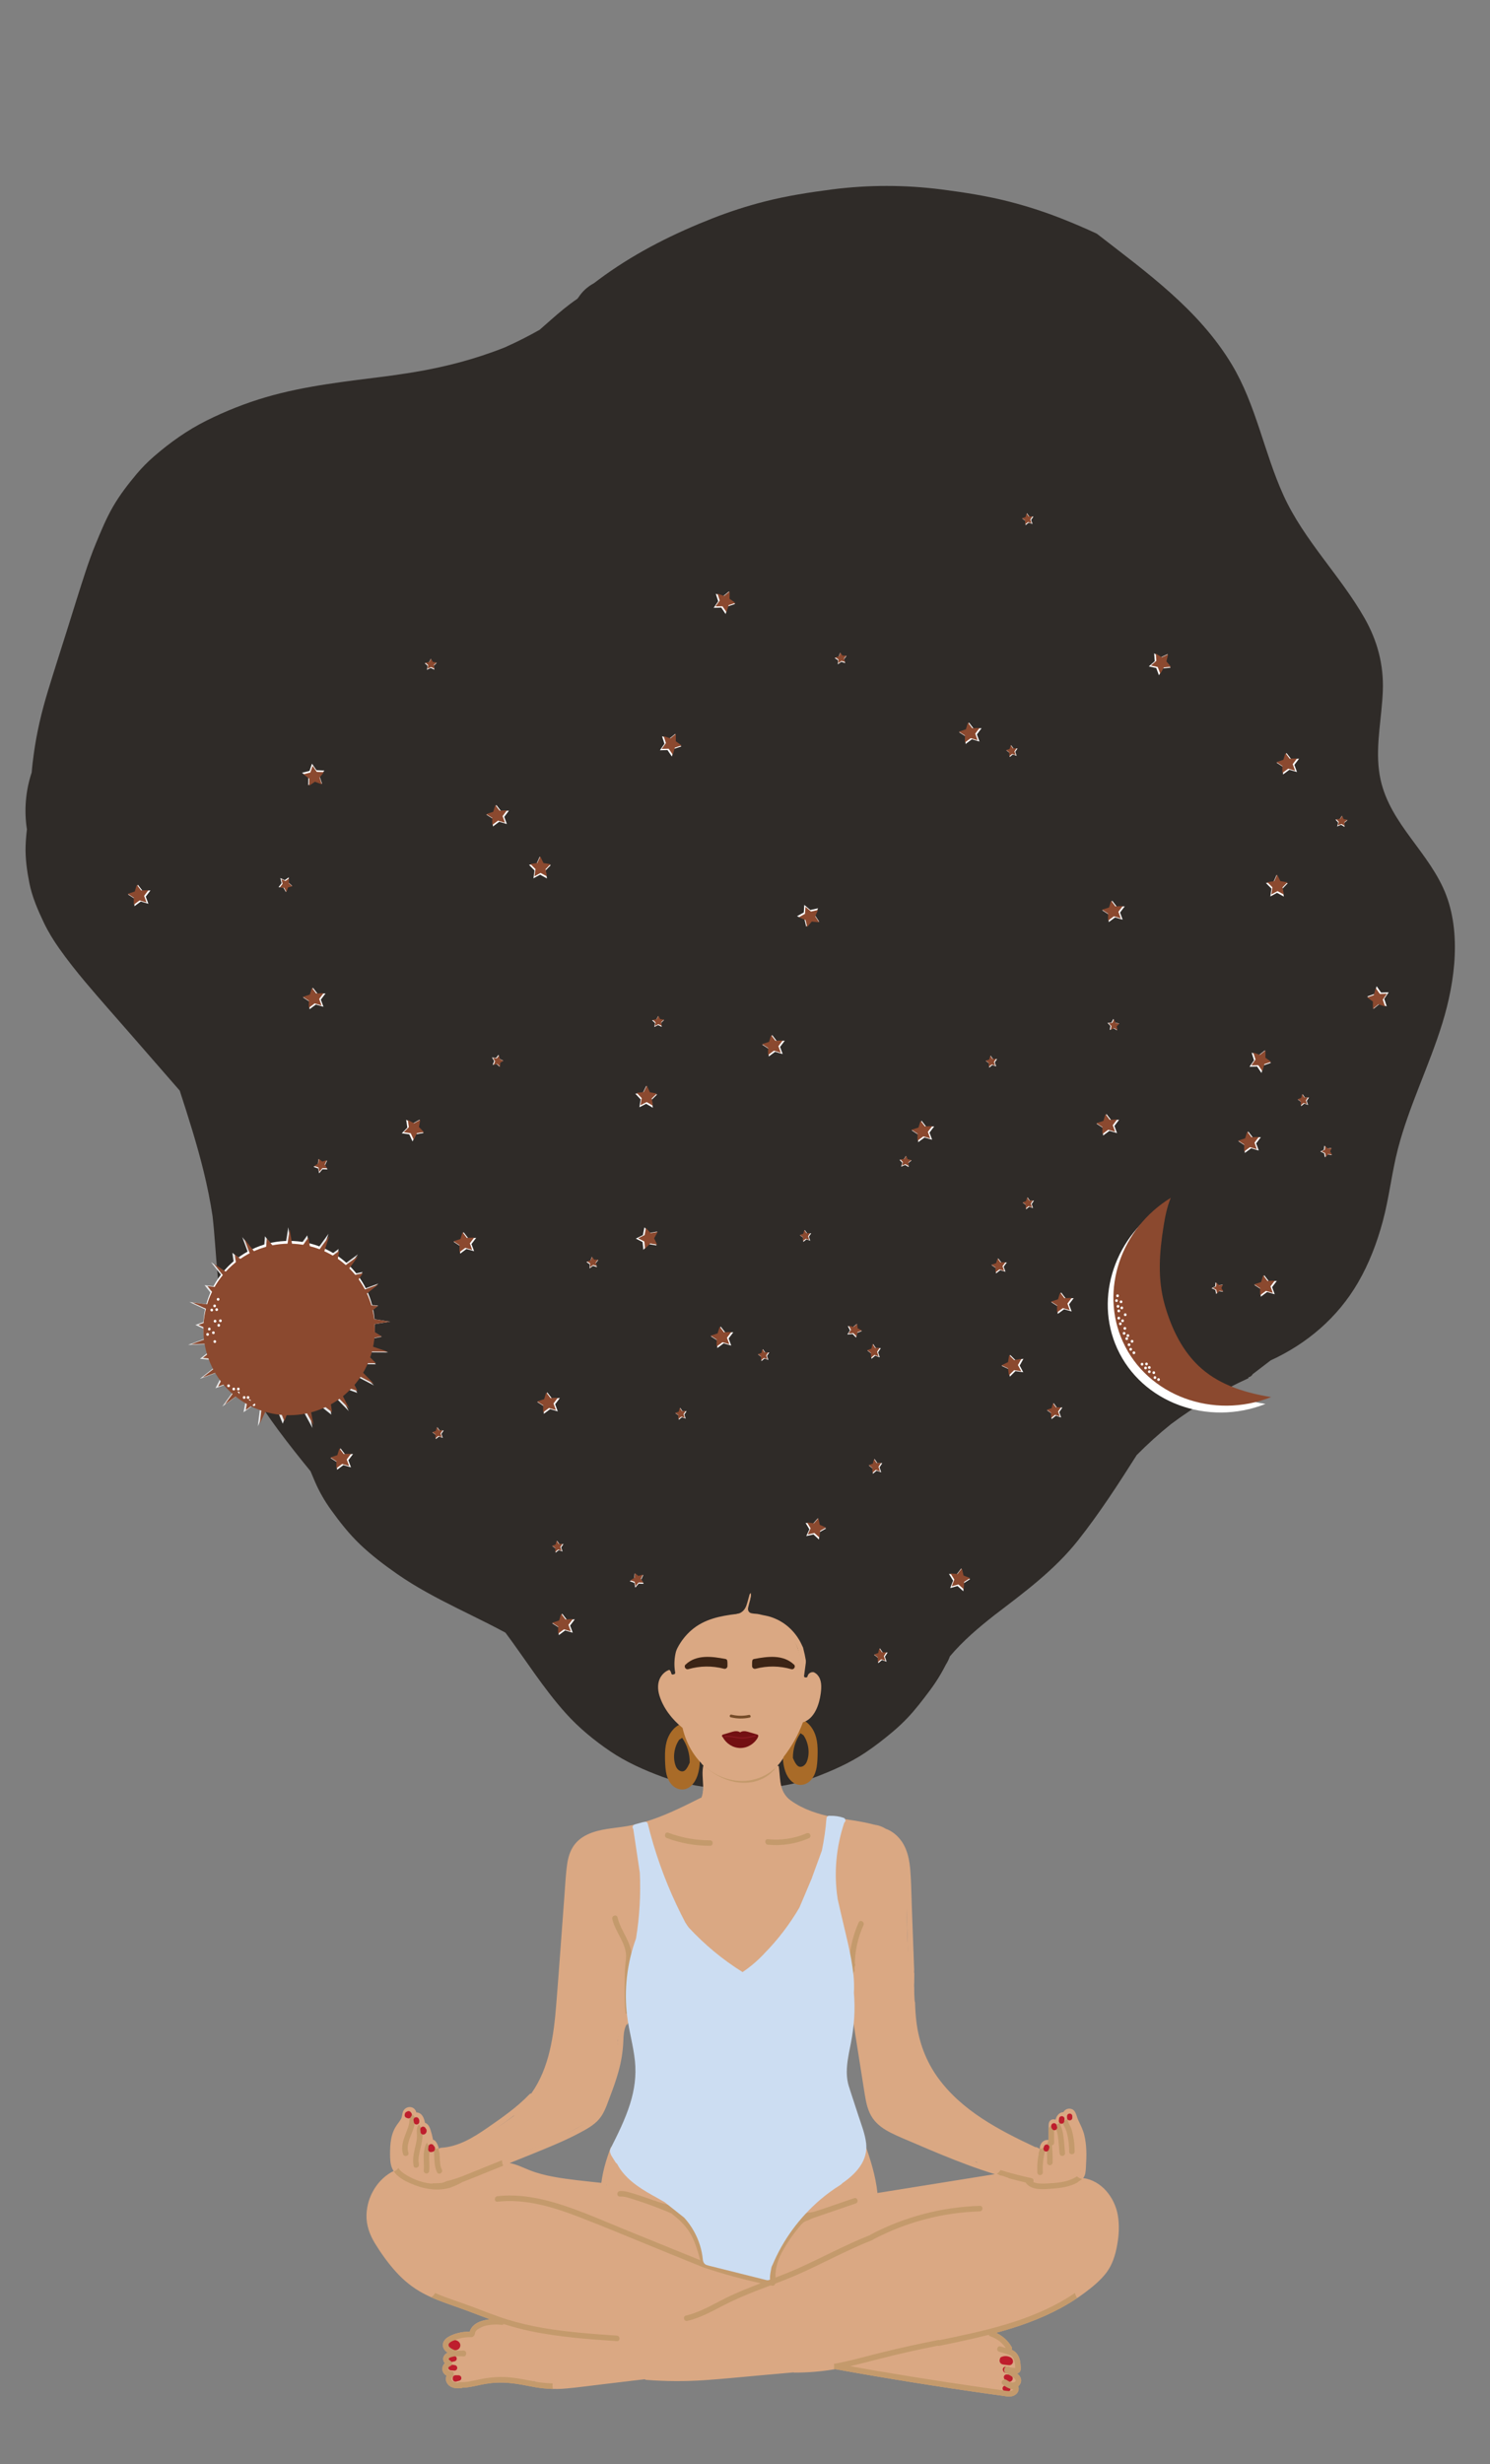 <?xml version="1.0" encoding="UTF-8"?><svg id="Layer_1" xmlns="http://www.w3.org/2000/svg" width="675.52" height="1116.58" viewBox="0 0 675.52 1116.58"><rect x="0" y="0" width="675.52" height="1116.58" fill="#808080" stroke="none"/><defs><style>.cls-1{fill:#e6e7e8;}.cls-2{fill:#fff;}.cls-3{fill:#8b492f;}.cls-4{fill:#be1e2d;}.cls-5{fill:#ccddf2;}.cls-6{fill:#c49a6c;}.cls-7{fill:#daa883;}.cls-8{fill:#a96b28;}.cls-9{fill:#731012;}.cls-10{fill:#8a1a20;}.cls-11{fill:#3c2415;}.cls-12{fill:#2f2b28;}.cls-13{fill:#754c29;}</style></defs><path class="cls-12" d="m654.24,402.24c-8.71-18.8-26.29-31.35-29.03-53.01-1.53-12.13,1.28-24.09,1.72-36.19.44-11.84-2.46-22.72-8.31-32.98-11.03-19.34-27.45-35.24-36.73-55.62-8.83-19.41-12.39-40.95-23.47-59.35-14.96-24.84-38.51-41.61-61.16-59.2-5.24-2.45-10.56-4.72-15.97-6.85-7.74-3.05-15.67-5.61-23.73-7.68-10.12-2.59-20.36-4.18-30.71-5.51-16.5-2.12-33.25-2.13-49.75,0-10.27,1.33-20.43,2.9-30.47,5.47-7.98,2.04-15.83,4.57-23.5,7.58-17.27,6.77-33.82,14.98-48.93,25.78-1.67,1.2-3.33,2.42-4.96,3.67-2.91,1.57-5.25,3.72-7.01,6.44-.18.2-.34.41-.51.62-4.28,2.9-8.23,6.25-12.11,9.67-1.65,1.45-3.31,2.91-4.96,4.36-5.12,2.9-10.38,5.56-15.77,7.96-13.38,5.34-27.27,8.95-41.5,11.29-3.8.62-7.6,1.17-11.41,1.7-18.57,2.39-37.39,4.32-55.4,9.58-9.27,2.71-18.37,6.33-27.01,10.64-8.59,4.29-16.49,9.9-23.74,16.19-2.85,2.47-5.52,5.16-7.94,8.05-3.81,4.55-7.5,9.33-10.5,14.47-3.2,5.47-5.59,11.34-8.01,17.18-1.66,4-3.11,8.09-4.48,12.21-2.95,8.92-5.69,17.91-8.51,26.86-2.87,9.11-5.81,18.2-8.59,27.33-2.9,9.5-5.16,19-6.49,28.84-.37,2.77-.72,5.53-.94,8.3-2.75,8.28-3.51,17.19-2.15,25.79-.31,2.47-.51,4.94-.6,7.4-.2,5.62.62,11.41,1.7,16.87,1.24,6.3,3.89,12.38,6.64,18.13,1.94,4.05,4.31,7.88,6.9,11.55,3.74,5.28,7.77,10.38,11.94,15.33,6.68,7.94,13.6,15.68,20.41,23.5,7.09,8.14,14.19,16.28,21.28,24.42.33.38.67.76,1,1.15,3.96,12.15,7.84,24.34,10.88,36.76,1.63,6.66,2.99,13.38,4.01,20.15,1.95,17.32,1.82,35.03,6.59,51.9,2.54,8.97,6.35,17.72,10.79,25.9,3.62,6.67,7.86,12.99,12.38,19.07,4.72,6.36,9.64,12.55,14.65,18.68.67,1.63,1.37,3.25,2.07,4.88,1.93,4.44,4.34,8.64,7.17,12.56,3.99,5.55,8.26,10.99,13.21,15.72,5.17,4.94,10.96,9.32,16.81,13.4,4.33,3.02,8.84,5.76,13.45,8.33,9.14,5.1,18.64,9.53,27.97,14.25,2.58,1.31,5.15,2.64,7.7,4.02,9.1,12.21,17.16,25.2,27.38,36.56,5.91,6.57,12.81,12.23,20.12,17.19,7.19,4.88,15.21,8.43,23.32,11.46,8.25,3.08,16.7,4.42,25.42,5.51,6.6.83,13.3.85,19.9.03,8.47-1.06,16.65-2.35,24.64-5.4,7.81-2.98,15.48-6.39,22.44-11.04,4.26-2.85,8.34-6.02,12.26-9.32,2.4-2.01,4.68-4.16,6.84-6.42,3.58-3.77,6.72-7.92,9.85-12.07,1.88-2.49,3.62-5.1,5.2-7.8.79-1.35,1.53-2.73,2.24-4.12.79-1.25,1.42-2.54,1.9-3.87,5.93-7.02,12.95-12.98,20.17-18.64,13.55-10.35,27.25-20.42,37.92-33.9,9.72-12.29,18.21-25.42,26.59-38.64,4.92-4.98,10.12-9.67,15.58-14.06,10.92-8.16,22.7-15.12,35.09-20.78,0-.14,0-.28,0-.43.29-.05.57-.13.83-.28.01,0,.02-.02.03-.02.13-.09.4-.3.52-.4.02-.02.04-.03.05-.05,0-.01.02-.02.03-.03.12-.14.3-.37.41-.53.01-.02.03-.04.04-.06,0-.01.01-.02.02-.04,0,0,0,0,0,0,2.71-2.07,5.41-4.14,8.12-6.22,16.49-7.58,30.39-19.37,39.64-35.31,5.04-8.68,8.6-18.07,11.21-27.74,2.93-10.87,4.06-22.09,6.9-32.98,5.09-19.49,14.18-37.55,20.1-56.76,5.88-19.06,8.99-42.68.32-61.41Z"/><g><polygon class="cls-1" points="129.39 564.36 130.69 556.11 132 564.36 129.39 564.36"/><polygon class="cls-1" points="136.42 563.78 139.32 559.77 140.09 564.66 136.42 563.78"/><polygon class="cls-1" points="155.52 573.28 162.28 568.37 157.37 575.13 155.52 573.28"/><polygon class="cls-1" points="149.43 568.92 153.52 565.95 152.63 570.93 149.43 568.92"/><polygon class="cls-1" points="163.71 584.49 171.56 581.61 164.98 586.77 163.71 584.49"/><polygon class="cls-1" points="144.01 565.82 148.92 559.06 146.33 567 144.01 565.82"/><polygon class="cls-1" points="159.4 577.37 164.4 576.38 161.45 580.54 159.4 577.37"/><polygon class="cls-1" points="166.33 591.12 171.41 591.59 167.4 594.74 166.33 591.12"/><polygon class="cls-1" points="168.63 597.57 176.88 598.88 168.63 600.18 168.63 597.57"/><polygon class="cls-1" points="94.15 591 85.85 589.99 93.43 593.51 94.15 591"/><polygon class="cls-1" points="93.23 598.67 88.58 600.36 93.07 602.44 93.23 598.67"/><polygon class="cls-1" points="97.14 619.64 90.57 624.8 98.41 621.92 97.14 619.64"/><polygon class="cls-1" points="94.62 612.59 90.64 615.71 95.67 616.21 94.62 612.59"/><polygon class="cls-1" points="105.68 630.59 100.77 637.34 107.52 632.43 105.68 630.59"/><polygon class="cls-1" points="93.11 606.52 85.27 609.4 93.62 609.09 93.11 606.52"/><polygon class="cls-1" points="100.01 624.49 97.69 629.03 102.5 627.33 100.01 624.49"/><polygon class="cls-1" points="111.34 634.92 110.41 639.94 114.53 636.94 111.34 634.92"/><polygon class="cls-1" points="117.88 638 116.88 646.29 120.39 638.71 117.88 638"/><polygon class="cls-1" points="168.05 610.19 175.97 612.86 167.62 612.77 168.05 610.19"/><polygon class="cls-1" points="166.95 614.67 170.42 618.19 165.48 618.14 166.95 614.67"/><polygon class="cls-1" points="154.4 631.91 158.11 639.39 152.27 633.42 154.4 631.91"/><polygon class="cls-1" points="159.71 626.63 161.96 631.16 157.2 629.45 159.71 626.63"/><polygon class="cls-1" points="140.15 638.85 141.67 647.07 137.68 639.73 140.15 638.85"/><polygon class="cls-1" points="163.68 621.8 169.52 627.78 162.12 623.9 163.68 621.8"/><polygon class="cls-1" points="149.46 635.95 150.19 641 146.19 637.84 149.46 635.95"/><polygon class="cls-1" points="130.06 640.37 128.17 645.11 126.28 640.37 130.06 640.37"/><polygon class="cls-1" points="95.81 586.23 92.74 582.35 97.65 582.93 95.81 586.23"/><polygon class="cls-1" points="112.71 568.4 109.83 560.56 114.99 567.12 112.71 568.4"/><polygon class="cls-1" points="106.05 572.69 105.34 567.68 109.32 570.8 106.05 572.69"/><polygon class="cls-1" points="100.85 578.52 95.68 571.95 102.63 576.6 100.85 578.52"/><polygon class="cls-1" points="119.71 565.28 120.12 560.19 123.32 564.16 119.71 565.28"/><polygon class="cls-1" points="168.71 603.02 173.05 605.71 168.05 606.73 168.71 603.02"/></g><path class="cls-7" d="m504.57,1016.54s.03-.04.04-.06c1.32-2.23,1.69-5.22,1.01-7.71-.02-.07-.05-.15-.07-.22,1.09-9.23-5.63-18.79-14.68-20.99-.13-.03-.27-.05-.4-.08.1-.76.04-1.33-.13-2.25-.09-.51-.32-.99-.56-1.45.93-1.76,1.45-3.76,1.47-5.85.02-2.07-.41-4.14-.72-6.18-.01-.09-.05-.23-.09-.35.02.05.03.09.05.16-.14-.44-.11-1.05-.12-1.51-.01-.37.01-.75,0-1.12,0-.06,0-.1.01-.15.02-.12.04-.24.07-.35.49-2.11-.39-4.51-2.24-5.62-.49-2.29-2.4-4.09-4.88-4.09-2.07,0-4.07,1.45-4.75,3.39-1.3.92-2.19,2.41-2.12,4.04.03.72.21,1.41.5,2.04-1.53.88-2.64,2.51-2.56,4.32,0,.2.05.38.08.57-.61.47-1.12,1.07-1.46,1.75-.19-.08-.37-.17-.57-.23-2.03-.61-4.04-1.28-6.02-2.01-.93-.34-1.85-.69-2.77-1.06-.39-.16-.78-.32-1.18-.48-.05-.02-.07-.03-.1-.04-.22-.09-.43-.19-.65-.28-3.69-1.61-7.28-3.43-10.77-5.44-3.48-2.01-6.86-4.22-10.09-6.61-.4-.29-.79-.59-1.19-.89-.06-.05-.13-.1-.19-.15-.03-.03-.12-.1-.3-.24-.77-.62-1.54-1.23-2.3-1.87-1.23-1.02-2.42-2.09-3.6-3.16-.06-.13-.1-.26-.17-.39-1.22-2.24-2.86-4.34-4.74-6.07-1.44-1.32-3.02-2.51-4.73-3.46-2.92-5.25-5.77-10.58-8.25-16.05-.01-.03-.03-.06-.05-.09-.17-1.35-.33-2.7-.46-4.05-.69-7.05-.87-14.14-.59-21.22.05-1.25-.5-2.48-1.37-3.4-1.76-15.97-2.25-32.05-1.47-48.1.38-.98.39-2.3.15-3.18-.32-1.16-1.22-2.42-2.3-2.99-1.16-.61-2.57-.92-3.85-.5-.4.17-.8.34-1.19.5-.14.08-.26.17-.39.26-.78.5-1.39,1.2-1.79,2.04-1.34,1.77-2.68,3.55-4.03,5.32-.25-.03-.51-.04-.77-.03-.44-2.39-2.25-4.56-4.92-4.44-2.5.11-5.27,2.21-5,5,.53,5.56,1.06,11.12,1.6,16.67-.99-1.19-2.54-2-3.96-1.93-2.97.13-4.67,2.21-5,5-1.41,11.83,1.4,24.23,7.61,34.41-.35,4.83.12,9.77,1.39,14.47-.38.97-.5,2.08-.31,3.27,1.21,7.83,2.43,15.66,3.64,23.49.59,3.79.9,7.71,2.62,11.19,1.72,3.47,5.3,6.23,9.23,6.39,0,.01.01.03.02.04.26.34.52.67.78,1.01.62.62,1.36,1.05,2.21,1.29,2.94,1.09,5.89,2.17,8.83,3.26.13.02.26.04.4.05,7.05,3.13,14.1,6.26,21.15,9.39,1.58.7,3.47.79,4.97.04.53.37,1.07.74,1.6,1.11.67.47,1.47.69,2.29.7,3.95,1.51,7.89,3.02,11.84,4.52-2.94.15-5.88.4-8.81.79-1.38-.05-2.66.24-3.85.86-.49.16-.94.38-1.38.62-.93-.01-1.87.1-2.8.35-1.5.21-2.99.42-4.49.63-.9-.27-1.81-.4-2.69-.37-1.82.08-3.69.54-5.26,1.48-4.04.57-8.07,1.14-12.11,1.71-.99.14-2.02.67-2.97,1.37-5.97.48-11.96.66-17.94.51-.33-3.13-.66-6.27-1-9.4.06-1.72-.29-3.33-1.08-4.82-.5-1.55-1.37-2.89-2.58-4.02-1.13-1.22-2.47-2.08-4.02-2.58-1.22-.64-2.52-.98-3.89-1.05-.72-.16-1.47-.22-2.24-.21-.42-.48-.84-.96-1.28-1.42-2.17-2.29-5.72-3.66-8.84-3.66s-6.73,1.36-8.84,3.66c-2.19,2.38-3.81,5.51-3.66,8.84.13,2.93,1.03,5.59,2.82,7.86-2.27.6-4.52,1.26-6.68,2.14-2.26.92-4.54,1.81-6.55,3.22-3.07,2.14-5.18,4.21-7.28,7.29-2.09-.7-4.22-1.3-6.39-1.84-2.7-.66-5.38-.48-7.95.56-.9-.71-1.89-1.31-3-1.77-2.44-1.03-5.38-1.46-7.98-.67-.4-.56-.83-1.09-1.31-1.53-1.41-1.29-3.08-2.38-4.9-3.03.02-.22.04-.44.06-.66.24-3.92-.65-8.4-2.92-11.65-3.22-4.61-8.26-8.14-14.12-8.03-.94.02-1.87.12-2.78.29-.21-.03-.43-.06-.64-.09-2.26,0-4.36.58-6.31,1.71-.84.65-1.69,1.3-2.53,1.95-1.55,1.56-2.62,3.4-3.21,5.52-.55,1.49-1.1,2.97-1.65,4.46-.51,1.64-.59,3.28-.23,4.92-.07.29-.15.58-.22.88-1.22-.23-2.43-.22-3.65.02-3.84-.04-7.67-.29-11.49-.74-8.27-1.27-16.37-3.49-24.13-6.62-2.56-1.14-5.08-2.38-7.55-3.71,2.74-1.51,5.54-2.9,8.41-4.16.34-.15.67-.29,1.01-.44.27-.11.83-.34.95-.39.87-.35,1.75-.69,2.63-1.02,1.46-.54,2.94-1.05,4.43-1.53.88.03,1.79-.17,2.65-.62,6.99-3.71,13.98-7.41,20.97-11.12.98-.52,1.69-1.44,2.09-2.48.74-.19,1.4-.71,1.7-1.64,2.83-8.72,5.65-17.44,8.48-26.16.36-1.12-.29-2.38-1.31-2.88.07-.53.14-1.05.21-1.58.05-.35,0-.66-.1-.94.46-2.43.87-4.87,1.25-7.32.2.05.41.08.64.08,1.41,0,2.2-.95,2.38-2.03.43-.03.86-.06,1.29-.09,1.3-.09,2.56-1.08,2.5-2.5-.06-1.28-1.1-2.6-2.5-2.5-2.69.19-5.37.38-8.06.57-.08-.92-.19-1.84-.34-2.73-1.41-8.42-5.76-16.99-3.63-25.65.71-2.9-3.4-4.25-4.6-1.92-1.02-1.6-3.09-2.49-4.92-2.24-.12.02-.23.05-.35.07-.18-1.25-.36-2.51-.54-3.76-.08-.58-.67-1.22-1.15-1.49-.28-.16-.63-.27-.98-.32.63-5.41,1.27-10.81,1.9-16.22.16-1.34-1.26-2.5-2.5-2.5-1.48,0-2.34,1.15-2.5,2.5-1.25,10.68-2.5,21.36-3.76,32.04-.08.66.23,1.28.71,1.74-.04.21-.09.43-.11.65-1.38,13.7-2.76,27.41-4.15,41.11-2.49,5.4-4.98,10.81-7.47,16.21-.15.33-.27.67-.36,1.02-.36.21-.7.44-1,.75-.69.7-1.43,1.34-2.19,1.96-1.32.97-2.73,1.82-4.2,2.53-.58.31-1.05.74-1.4,1.29-.44.48-.74,1.05-.89,1.7-.11.36-.17.72-.18,1.08-3.16,2.37-6.41,4.61-9.77,6.68-3.7,2.29-7.52,4.39-11.44,6.3-1.83.89-3.69,1.73-5.56,2.54-.15.06-.51.21-.77.32-1.21-.02-2.41-.11-3.62-.31-1.33-.22-2.69.35-3.08,1.75-.07.26-.08.53-.06.81-.04-.67-.31-1.31-.81-1.75-.12-1.14-.92-2.19-2.4-2.19-.45,0-.83.11-1.16.27.48-2.28.49-4.64-.01-6.96-.27-1.27-1.81-2.13-3.04-1.75.05-.2.1-.4.15-.6.32-1.31-.42-2.71-1.75-3.08-.44-.12-.9-.1-1.33.02-.11-.34-.3-.66-.57-.94-.92-.92-2.62-1-3.54,0-6.01,6.57-7.28,16.1-3.22,24-.08.18-.18.36-.25.54-2.63.39-5.39,1.63-7.11,3.51-1.8,1.96-3.2,4.43-3.56,7.09-.78.26-1.46.85-1.58,1.67-1.76,11.86,2.79,24.34,12.24,31.88.21.17.45.31.69.42,1.22,1.76,2.51,3.46,3.89,5.1.52.62,1.24,1.15,2.03,1.58,1.19,1.21,2.65,2.19,4.29,2.48l5.27.96c1.01.78,2.16,1.39,3.48,1.85,5.5,1.93,11.01,3.86,16.51,5.8.67.39,1.4.72,2.18.97l6.52,2.1c.18.8.47,1.58.84,2.31-1.38.13-2.81.3-4.13.71-1.45.45-2.86,1.08-4.22,1.74-2.32,1.13-4.29,2.83-6.55,4.05-.54.17-1.04.38-1.52.65-.7-.4-1.51-.65-2.4-.65-2.62,0-5.12,2.3-5,5,.05,1.17.48,2.26,1.17,3.12-.98.92-1.61,2.2-1.55,3.58,0,.18.05.36.07.54-.06.32-.09.65-.07.99.04.93.33,1.79.78,2.55-.01.17-.02.34,0,.52.12,2.71,2.2,5,5,5,.18,0,.37-.01.55-.04.69.38,1.46.61,2.32.61.65,0,1.29-.15,1.89-.4.59.26,1.24.4,1.94.4.94,0,1.86-.3,2.66-.81.14.01.27.04.41.04,1.43,0,2.83-.69,3.78-1.76.44.06.88.12,1.31.18,1.43,0,2.78-.3,4.05-.87.02,0,.03-.01.05-.02.19.06.39.12.58.15,4.76.89,9.59,1.46,14.43,1.57.17.04.32.1.49.14,1.53,1.01,3.35,1.61,5.36,1.61.35,0,.69-.03,1.03-.07.94.3,1.95.47,3.02.47,1.6,0,3.17-.43,4.59-1.18,0,0,0,0,0,0,1.02.37,2.13.58,3.3.58,1.91,0,3.78-.62,5.38-1.65.91.28,1.89.44,2.91.44s1.95-.16,2.88-.46c.93.3,1.94.46,2.99.46,2.08,0,4.11-.74,5.8-1.95,1.14.47,2.38.73,3.72.73,1.04,0,2.06-.19,3.04-.52,1.41-.22,2.77-.77,3.98-1.55,2.87,1.51,6.2,1.64,9.02.47,1.21.55,2.52.86,3.81.73,1.55-.16,3.11-.32,4.66-.48,1.06.36,2.15.56,3.12.5,12.58-.74,25.17-1.49,37.75-2.23,1.9-.11,3.71-.59,5.29-1.54,1.43.32,2.86.33,4.28.03,3.11-.29,6.23-.25,9.35-.23l10.81.07c1.74.01,3.55-.53,5.1-1.43.53.22,1.08.44,1.67.64,1.49.51,3.06.8,4.61,1.06,7.43,1.24,14.87,2.41,22.3,3.62.14.02.27.04.41.06.21.14.41.29.63.42,1.56.9,3.24,1.36,5.05,1.37l32.1,4.1c.87.85,2.04,1.38,3.39,1.38.35,0,.69-.04,1.03-.12.33.07.67.12,1.03.12,2.62,0,5.12-2.3,5-5-.03-.66-.18-1.29-.42-1.88.69-1.39,1.1-2.94,1.04-4.37-.12-2.59-.97-5.27-2.93-7.07-.28-.21-.55-.43-.83-.64-.7-4.95-4.66-8.95-9.9-8.95-.8,0-1.6.12-2.37.32-.09-.09-.18-.17-.27-.25.76,0,1.52-.04,2.28-.12,2.57-.26,5.14-.61,7.62-1.38,1.3-.31,2.43-.91,3.4-1.79.42-.27.8-.59,1.15-.94.65.14,1.33.21,2.03.21,3.2,0,6.31-1.73,8.19-4.31.01,0,.03,0,.04,0,1.94,0,3.84-.63,5.46-1.7,3.43-.09,6.73-2.12,8.48-5.05,1.91-.4,3.67-1.24,5.1-2.67.03-.03.05-.06.08-.09,2.52-.69,4.78-2.38,6.15-4.6,1.19-.86,2.21-1.95,2.94-3.2.21-.1.41-.21.6-.34.86-.58,1.79-1.25,2.53-1.98,1.62-1.6,2.54-3.34,3.27-5.46.35-1.01.44-2.21.51-3.26.08-1.1-.2-2.3-.39-3.38,0-.04-.02-.07-.03-.11Z"/><circle class="cls-2" cx="131.07" cy="601.15" r="38.87"/><path class="cls-2" d="m542.38,623.41c-8.7-7.47-13.83-18.27-16.89-29.06-3.34-11.79-2.45-23.59-.5-35.75.66-4.1,1.54-8.63,3.25-12.74-22.55,13.82-32.36,41.87-21.72,65.22,11.17,24.5,41.02,35.41,67.2,25.08-11.48-1.89-22.59-5.23-31.34-12.75Z"/><path class="cls-7" d="m369.96,761.93c1.26-.91.91-3.42-1.07-3.42-.64,0-1.11.27-1.41.66-.68-.33-1.41-.51-2.18-.51-.39.05-.79.11-1.18.16-.57-5.44-1.46-10.96-4.22-15.76-1.72-2.99-4.16-5.46-7.07-7.3-1.94-1.23-4.08-2.14-6.24-2.94-.37-.23-.77-.42-1.21-.55-.42-.12-.84-.24-1.26-.36-.81-1.66-2.43-2.85-4.44-2.85s-3.76,1.23-4.57,2.95c-11.64-.1-23.24,6.93-28.28,17.46-.56,1.18-.75,2.55-.47,3.8-.29,1.22-.35,2.45-.29,3.69-.15-.01-.3-.03-.45-.03-2.62,0-5.12,2.3-5,5,0,.17.04.33.07.5-1.8,4.45.12,9.64,3.02,13.27,1.38,1.72,3.05,3.15,4.56,4.75.29.3.56.62.83.93-.08-.06.57.77.67.93.03.05.07.13.12.24,0,.02,0,.04,0,.07,1.19,5.42,4.29,10.18,8.5,13.64.15,1.51.99,2.9,2.4,3.84,5.92,3.97,12.79,6.44,19.97,5.16,5.49-.98,10.24-4.84,12.19-9.92,1.04-.66,1.85-1.68,2.18-2.87,3.1-4.08,5.79-8.37,7.85-13.08.19-.43.35-.85.46-1.26,2.07-.13,4.13-1.68,4.58-3.69.04-.17.05-.33.07-.5.26-.23.46-.52.56-.89.07-.24.13-.48.2-.72.4-.44.56-1.07.46-1.66.27-.98.55-1.96.82-2.94.06-.22.06-.44.04-.66.12-.54.03-1.13-.27-1.59.27-.56.4-1.16.38-1.8.02-.61-.1-1.19-.34-1.73Z"/><path class="cls-7" d="m506.78,1003.73c-1.44-8.03-7.36-15.64-15.7-16.79,1.07-1.36,1.13-2.98,1.25-4.91.15-2.48.26-4.97.18-7.45-.09-2.48-.37-4.98-.99-7.39-.61-2.35-1.7-4.41-2.71-6.59-.91-1.96-1.01-4.84-3.73-5.1-1.33-.13-2.44.57-3,1.6-.21-.02-.43-.01-.65.04-1.5.37-2.51,1.84-2.89,3.36-.43-.18-.91-.24-1.43-.13-1.25.28-1.67,1.45-1.69,2.6-.03,2.25,0,4.5,0,6.76-.84-.22-1.86.06-2.56.62-1.06.85-1.44,2.17-1.5,3.48-.1-.14-.22-.27-.37-.36-.28-.14-.56-.27-.85-.41-.14-.09-.3-.14-.46-.15-.11-.02-.21-.02-.32,0-16.38-7.69-33.33-16.47-44.17-31.5-5.38-7.46-8.56-15.99-9.7-25.11-.37-2.95-.55-5.91-.63-8.87-.11-.38-.19-.78-.22-1.23-.14-1.78-.17-3.56-.18-5.34-.04-.66-.06-1.33-.02-2,0-.09.02-.18.03-.27.02-1.4.04-2.79.05-4.19,0-.05,0-.1,0-.15-.14-.53-.15-1.05-.07-1.56-.36-9.89-.72-19.77-1.09-29.66-.19-5.16-.23-10.35-.65-15.49-.36-4.46-1.2-9.1-3.73-12.88-1.83-2.73-4.39-4.92-7.41-6-.75-.45-1.53-.84-2.35-1.15-.76-.28-1.58-.53-2.4-.59l-.03-.02c-.1-.06-.2-.09-.32-.09-.03,0-.06,0-.09,0-.1-.03-.21-.05-.31-.08,0,0-.01,0-.02,0,0,0,0,0,0,0-6.04-1.61-12.3-2.2-18.44-3.37-6.68-1.27-13.41-3.47-19.01-7.44-2.96-2.1-4.3-5-4.79-8.52-.33-2.37-.42-4.76-.74-7.12-.57-.13-1.12-.34-1.6-.59-.41-.22-.75-.52-1.06-.85-.03.03-.06.06-.09.08,0,.02,0,.03.01.04-.07.08-.13.16-.2.24-.53-.95-1.18-1.84-2-2.59-1.65-1.51-3.56-2.64-5.66-3.22-.1-.1-.19-.2-.29-.3-1.13-1.22-2.47-2.08-4.02-2.58-1.49-.78-3.1-1.14-4.82-1.08-1.11.15-2.22.3-3.32.45-2.12.59-3.96,1.67-5.52,3.21-.65.84-1.3,1.69-1.95,2.53-.56.96-.98,1.96-1.26,3-.13-.12-.26-.25-.37-.38-.86.64-1.84.93-2.82.92.27.25.52.51.79.75-.71,3.01-.22,6.11-.11,9.18.02.68.02,1.38-.03,2.08-.09.25-.14.5-.14.77,0,.12,0,.24,0,.36-.13.8-.33,1.58-.65,2.3-.15.02-.31.05-.46.13-7.1,3.56-14.22,7.12-21.74,9.72-3.75,1.3-7.58,2.35-11.49,3.02-3.09.53-6.22.82-9.32,1.32-5.82.95-11.9,2.85-15.21,8.11-1.87,2.97-2.52,6.49-2.89,9.92-.43,3.94-.64,7.91-.94,11.86-1.26,16.59-2.4,33.19-3.74,49.77-1.12,13.87-3.04,28.52-11.3,40.16-.29,0-.59.1-.85.38-5.6,5.86-12.33,10.52-18.97,15.12-6.32,4.38-13.23,8.67-21.11,9.11-.31.02-.56.13-.75.29-.08.05-.16.1-.22.16-.09-.39-.18-.78-.32-1.16-.3-.85-.71-1.77-1.36-2.41-.29-.29-.63-.47-.99-.55,0-.04,0-.08-.01-.12-.27-1.45-.63-2.88-1.09-4.28-.36-1.08-.82-2.2-1.78-2.88-.24-.17-.49-.29-.76-.38-.38-2.17-1.34-4.61-3.9-4.71-.01,0-.02,0-.03,0-.2-.9-.75-1.7-1.68-2.14-1.75-.83-3.81.19-4.42,1.97-.35,1.04-.29,2.1-.82,3.11-.5.96-1.2,1.8-1.83,2.68-1.34,1.89-2.19,4.05-2.62,6.32-.43,2.26-.52,4.57-.52,6.87,0,2.28.06,4.64,1.04,6.74.16.35.36.69.57,1.01-7.34,3.65-12.02,11.63-12.29,19.76-.16,4.78,1.44,9.12,3.91,13.15,2.77,4.5,5.92,8.88,9.47,12.8,3.56,3.94,7.69,7.27,12.38,9.76,4.79,2.54,9.94,4.31,15.05,6.09,5.09,1.77,10.1,3.76,15.16,5.63-1.35.15-2.68.42-3.96.84-2.41.79-4.51,2.33-5.22,4.74-3.34,0-6.93.74-9.79,2.45-1.55.93-2.81,2.66-2.26,4.55.31,1.07,1.1,1.91,2.03,2.54-.17.09-.34.17-.5.28-1,.68-1.7,1.75-1.49,2.99.1.58.37,1.07.73,1.49-.85.86-1.32,2.05-1.04,3.32.23,1.07.94,1.88,1.84,2.33-.19.42-.31.87-.33,1.33-.04.99.33,1.93.98,2.67,1.48,1.71,3.87,1.85,5.96,1.63.2-.02.39-.09.57-.18,2.27-.04,4.5-.5,6.72-.99,2.64-.59,5.28-1.08,7.99-1.26,5.53-.36,10.8.57,16.2,1.65,5.46,1.09,10.74,1.5,16.3.97,5.63-.53,11.25-1.3,16.87-1.97,6.18-.74,12.37-1.47,18.55-2.21.19.16.43.27.73.29,8.8.69,17.64.74,26.44.13,8.66-.59,17.3-1.48,25.94-2.25l14.33-1.27c.14.06.31.1.5.1,6.2,0,12.38-.53,18.48-1.57,23.44,4.23,46.96,8,70.55,11.32,1.64.23,3.28.46,4.92.68,1.42.2,2.89.53,4.32.32,2.25-.33,3.98-2.41,3.09-4.62.07-.05.15-.09.22-.15.94-.79,1.34-2.08,1.01-3.27-.27-.99-.97-1.75-1.75-2.38.39-.06.76-.19,1.06-.46.81-.72.65-1.83.6-2.81-.06-.99-.16-1.99-.41-2.95-.45-1.67-1.44-3.3-3-4.14-.23-.12-.46-.23-.7-.32.22-.38.26-.86.03-1.26-1.62-2.82-4.11-5.06-7.02-6.44,10.01-2.72,19.81-6.14,29-11.08,3.93-2.11,7.72-4.48,11.29-7.16,3.48-2.61,6.95-5.44,9.62-8.91,2.83-3.69,4.15-8.12,4.96-12.65.81-4.47,1.08-9.05.27-13.54Zm-94.74-108.56c.02.42.2.72.45.92-.27,6.06-.33,12.13.26,18.17.9,9.22,3.51,18.07,8.55,25.89,4.76,7.39,11.12,13.6,18.16,18.81,8.86,6.56,18.78,11.49,28.73,16.15.24.11.48.14.7.12.28.13.56.27.84.4.14.09.3.14.46.15.17.04.33.03.5-.02.11-.03.2-.09.29-.15-.58,2.88-.83,5.82-.69,8.75.03.67.55,1.25,1.25,1.25.65,0,1.28-.57,1.25-1.25-.15-3.24.17-6.45.94-9.59.07-.16.12-.33.12-.51,0,0,0-.01,0-.02,0-.02,0-.04.01-.05.06-.23.05-.43.01-.61.02-.23.07-.46.16-.7.04-.11.13-.27.22-.39,0,0,0,0,0,0,.03-.03.06-.06.08-.09,0,0,.04-.03.07-.06.03.25.06.49.08.74.24,2.26.31,4.54.24,6.81-.02.68.59,1.25,1.25,1.25.7,0,1.23-.57,1.25-1.25.05-1.49.03-2.97-.05-4.46-.04-.73-.1-1.45-.17-2.18-.04-.37-.06-.76-.1-1.14.54-.09,1.01-.48,1.01-1.19,0-2.05,0-4.09-.01-6.14,0-.5,0-1,0-1.5,0,0,0-.04,0-.09.1.12.21.23.26.31.23.37.43.75.6,1.15.66,1.55.9,3.27,1.06,4.93.2,2.03.36,4.07.54,6.11.06.67.53,1.25,1.25,1.25.63,0,1.31-.57,1.25-1.25-.22-2.5-.37-5.02-.7-7.52-.24-1.79-.63-3.64-1.47-5.26.11-.18.17-.4.15-.67-.05-.69.06-1.33.44-1.91.03-.05.21-.24.38-.41,0,.06.01.11.01.14,0,.82-.05,1.56.26,2.34.3.77.76,1.46,1.1,2.21.67,1.53.99,3.27,1.26,4.91.3,1.81.41,3.64.41,5.47,0,1.61,2.49,1.61,2.5,0,0-2.42-.22-4.84-.69-7.22-.23-1.16-.5-2.34-.91-3.45-.37-.98-1-1.86-1.34-2.84-.17-.49-.14-.99-.13-1.5.17-.26.24-.59.11-.98-.19-.58.25-1.35.92-.87.57.42.69,1.87.93,2.49.63,1.65,1.58,3.15,2.22,4.8,1.34,3.48,1.71,7.22,1.72,10.93,0,1.83-.08,3.66-.19,5.48-.05.89.02,1.98-.23,2.85-.27.92-1.2,1.43-1.98,1.9-3.01,1.8-6.58,2.37-10.03,2.64-1.82.14-3.66.26-5.49.23-1.28-.02-2.58-.16-3.69-.74.32-.65.16-1.52-.75-1.71-16.56-3.55-32.39-9.7-47.92-16.33-3.78-1.61-7.56-3.24-11.33-4.89-3.22-1.42-6.55-2.95-9.09-5.46-2.71-2.68-3.81-6.29-4.5-9.95-.78-4.13-1.34-8.3-2-12.45-1.4-8.86-2.8-17.72-4.2-26.58.05-.12.1-.24.15-.37.1-.24.11-.46.07-.65.06-.14.1-.3.1-.48.15-5.88-.16-11.76-.92-17.59.99.1,2.01.1,3.05-.04,6.23-.84,10.63-6,10.84-12.28l.42-12.31c-.15-1.11-.3-2.22-.45-3.32-.39-1.63-1.13-3.04-2.24-4.25-1.6-2.07-3.88-3.88-6.49-4.48,0,0-.02,0-.03,0-.07-.09-.15-.17-.22-.26-.05-.06-.09-.12-.13-.19-.02-.03-.05-.06-.07-.09,1.61.76,3.35,1.21,5.22,1.21,3.21,0,6.57-1.39,8.84-3.66,1.54-1.54,2.79-3.77,3.35-6.05.08.78.15,1.57.19,2.34.6,9.81.75,19.67,1.11,29.49.21,5.6.41,11.21.62,16.81Zm-21.12,80.36c-.36.1-.68.35-.84.79-3.29,8.97-11.61,14.59-18.7,20.39-7.24,5.92-13.44,12.97-18.17,21.05-2.7,4.62-4.51,9.43-4.09,14.87,0,.12.04.22.07.32h-.03c-9.75-2.02-19.39-4.59-28.85-7.7-1-3.91-2.05-7.82-3.69-11.53-1.7-3.84-4.13-7.15-7.27-9.92-.93-.82-1.89-1.61-2.86-2.39-.1-.21-.28-.39-.57-.52-.07-.03-.13-.06-.2-.09-2.19-1.72-4.45-3.38-6.68-5.02-3.7-2.73-7.79-5.02-11.3-7.99-3.52-2.97-6.22-6.73-8.02-10.96-.27-.63-.82-.76-1.31-.58.09-.25.18-.49.27-.74-.8-.73-1.4-1.7-1.63-2.85-.88,2.34-1.71,4.7-2.42,7.1-.91,3.07-1.6,6.2-2,9.36-7.33-.82-14.74-1.46-21.99-2.82-3.57-.67-7.12-1.58-10.5-2.91-3.02-1.19-5.89-2.68-9.08-3.24,6.66-2.67,13.33-5.32,19.93-8.13,3.8-1.62,7.57-3.33,11.22-5.26,3.3-1.75,6.87-3.6,9.35-6.46,2.45-2.83,3.59-6.56,4.9-10,1.46-3.83,2.86-7.7,3.95-11.65,1.2-4.32,1.95-8.72,2.16-13.21.13-2.76.17-5.88,1.59-8.3.01.19.04.38.06.57.45-1.06,1.25-1.96,2.39-2.44-.11-.4-.19-.82-.21-1.24-.04-.04-.07-.08-.11-.11-.07-.48-.1-.96-.16-1.45,2.15-.27,4.3-.53,6.46-.77,3.05-.34,6.11-.55,9.16-.34.73.15,1.44.34,2.15.56.37.2.73.41,1.09.63.12.11.24.21.36.33.49,1.73,1.43,3.4,2.65,4.8.07.12.11.25.19.37.13.26.26.52.39.78.79,1.46,1.86,2.63,3.22,3.51,1.21,1.1,2.62,1.85,4.25,2.24,1.66.52,3.32.6,4.98.22,1.66-.08,3.21-.57,4.65-1.48.84-.65,1.69-1.3,2.53-1.95,1.55-1.56,2.62-3.4,3.21-5.52.15-1.11.3-2.22.45-3.32,0-.5-.04-1-.1-1.48.92-.68,1.7-1.49,2.32-2.46.82-.89,1.43-1.9,1.86-3.02,1.71.6,3.48.82,5.35.65.81.29,1.66.5,2.57.62,1.37.18,2.72.13,4-.11,1.58,1.08,3.41,1.81,5.39,2.08,2.66.36,5.64.02,7.97-1.48,1.46-.94,2.65-2.05,3.61-3.34,2.09,0,4.22-.48,5.98-1.61,2.83-1.82,4.66-4.26,5.74-7.47.44-1.31.83-2.63,1.19-3.96.84.48,1.73.86,2.67,1.07,1.53.35,3.09.44,4.64.3.06.36.24.62.49.79.61,4.81.94,9.65.92,14.51-.07.03-.12.08-.18.12.1.85,0,1.71-.27,2.51.15.68.15,1.44-.04,2.26-.15.65-.22,1.35-.25,2.07.4.68.64,1.46.71,2.25.12-.33.24-.66.37-.99l3.17,20.05c.7,4.42,1.38,8.84,2.1,13.26.61,3.73,1.41,7.62,3.64,10.76,2.06,2.91,5.04,4.94,8.19,6.52,3.6,1.81,7.38,3.31,11.08,4.9,7.92,3.41,15.88,6.75,23.97,9.74,3.98,1.47,8,2.84,12.05,4.1-17.73,2.85-35.47,5.69-53.2,8.54-.81-7.79-3.17-15.24-5.82-22.58-.7.47-1.5.78-2.32.91.42,1.16.84,2.33,1.24,3.49Zm-211.56-.17c.02-3.59.3-7.38,2.26-10.5.94-1.49,2.16-2.78,2.81-4.44.29-.73.22-2.38.76-2.91.61-.6,1.41.07,1.08.8-.05.06-.11.1-.15.17-.64,1.05-.4,2.51-.65,3.68-1.01,4.61-4.29,9.02-2.76,13.91.48,1.53,2.89.88,2.41-.66-1.13-3.61,1.09-7.26,2.2-10.59.3-.89.55-1.8.7-2.73.08-.48.14-.97.17-1.46.01-.2-.03-.5.03-.72.04-.04.07-.08.1-.13,1.25-.64,1.73,1.57,1.91,2.61,0,0-.01,0-.02.01-1,.81-1.31,2.08-1.26,3.32.05,1.31.16,2.56-.03,3.87-.19,1.33-.53,2.63-.83,3.93-.61,2.61-1.08,5.21-.58,7.88.29,1.58,2.7.91,2.41-.66-.74-3.98,1.24-7.95,1.59-11.88.09-1.01,0-1.97-.05-2.98-.02-.38-.06-1.92.63-1.47.61.4.84,1.79,1.02,2.41.32,1.09.58,2.19.79,3.3.02.1.05.19.08.27-1.31,1.38-1.7,3.71-1.85,5.49-.21,2.58.2,5.17-.02,7.75-.06.67.62,1.25,1.25,1.25.72,0,1.19-.57,1.25-1.25.22-2.55-.18-5.09.02-7.64.08-1.04.28-2.1.7-3.06.01-.03.26-.46.44-.74.1.17.21.34.3.52.82,1.67.79,3.65.86,5.46.09,2.12.28,4.23,1.25,6.16.72,1.44,2.88.17,2.16-1.26-.78-1.54-.85-3.31-.92-5-.03-.79-.07-1.6-.13-2.41.07.05.15.09.23.12-.01-.04-.02-.08-.03-.13.14.05.31.08.5.07,8.21-.46,15.4-4.65,22.01-9.2,6.93-4.78,13.99-9.65,19.83-15.75.19-.2.29-.41.33-.63.12.13.26.24.36.37,2.62-3.6,4.77-7.5,6.42-11.73,2.57-6.6,3.91-13.6,4.8-20.61.95-7.52,1.37-15.11,1.93-22.67.63-8.61,1.29-17.21,1.95-25.82.32-4.23.64-8.46.97-12.69.03-.34.05-.67.07-1.01.52,1.22,1.27,2.31,2.28,3.25.13.14.27.26.4.38-.09.3-.18.59-.27.89-.92,2.99-.63,6.18-.58,9.26.04,2.47.79,4.76,2.05,6.69-.07,0-.14.02-.21.03-.42.12-.79.33-1.1.64-.13.17-.26.34-.39.51-.23.39-.34.81-.34,1.26v.72c-.01.34.06.67.22.96.1.31.27.58.52.8.23.24.49.42.8.52.3.16.62.23.96.22.22-.03.44-.06.66-.09.42-.12.79-.33,1.1-.64.13-.17.26-.34.39-.51.23-.39.34-.81.34-1.26.07.05.13.11.2.16.06.33.13.65.19.98,0,.36,0,.71.04,1.08.15,1.46.27,2.98.73,4.38.16.49.35.97.55,1.44.08.42.16.85.24,1.27.42,1,.84,1.99,1.26,2.99.62.81,1.25,1.62,1.87,2.43-1.1,1.92-1.79,4.16-1.7,6.22.14,3.23,1.21,6.59,3.66,8.84,2.27,2.08,5.63,4.05,8.84,3.66.77-.09,1.55-.19,2.32-.29.04.31.05.63.1.94,0,0,0,0,0,0-2.33,2.08-3.11,5.07-3.44,8.07-.4,3.69-.39,7.36-1.09,11.03-.76,3.94-1.93,7.79-3.25,11.58-1.29,3.69-2.55,7.52-4.24,11.05-1.7,3.55-4.58,5.66-7.91,7.58-3.59,2.06-7.31,3.86-11.08,5.54-7.7,3.42-15.58,6.44-23.38,9.59-4.46,1.8-8.91,3.6-13.37,5.4-4.43,1.79-8.85,3.76-13.54,4.79-.57.13-.85.53-.89.97-6.38,1.14-13.51-.96-18.71-4.64-1.37-.97-2.52-2.23-3.01-3.86-.53-1.75-.48-3.64-.47-5.45Zm272.98,84.93c.19.13.39.26.57.4.07.05.14.1.2.15-.15-.12.15.12.15.12.66.54,1.27,1.13,1.82,1.77.13.15.25.3.38.45.02.03.14.19.14.19.06.09.12.17.19.26.07.09.12.19.18.29-.78-.23-1.55-.47-2.33-.7-1.54-.47-2.2,1.95-.66,2.41,1.53.46,3.1.87,4.61,1.4,1.07.37,1.77,1.24,2.14,2.24.23.64.38,1.31.45,1.99.01.13.06,1.06.09,1.7-.43-.02-.85-.05-1.27-.09-.74-.08-1.47-.25-2.18-.44-.92-.25-1.52.49-1.54,1.22-.17.55,0,1.16.53,1.46.95.55,1.9,1.1,2.84,1.67.17.1.34.21.5.32.08.06.17.11.25.17.03.02.06.04.08.06.01,0,0,0,.03.02.17.14.33.28.48.44.07.07.13.14.19.21.02.03.04.06.06.09.05.08.09.16.14.24.01.02,0,.01.01.02,0,0,0,0,0,.01.02.09.05.17.07.26,0,0,0,0,0,.01,0,.02,0,.04,0,.06,0,.01,0,.04,0,.07,0,0,0,0,0,0,0,.03-.02.08-.03.14,0,0,0,0,0,0-.02.02-.03.05-.04.08,0-.01,0,0,0,0,0,.01-.01.02-.02.03,0,0,0,0,0,0-.01.02-.02.03-.04.05-.06.06-.13.12-.19.18,0,0,0,0,0,0,0,0-.02.01-.03.02-.08.05-.15.09-.23.14-.01,0-.03.02-.05.03,0,0,0,0-.02,0-.1.03-.2.07-.31.09-.02,0-.07.02-.12.03-.05,0-.15.02-.18.02-.11,0-.21,0-.31,0,0,0-.03,0-.06,0-.04,0-.12-.02-.13-.03-.13-.03-.27-.06-.4-.1-.13-.04-.25-.09-.38-.13-.07-.03-.13-.06-.2-.09-.54-.26-1.04-.58-1.54-.9-.48-.31-1.17-.16-1.55.26-.54.42-.77,1.21-.11,1.8,1.41,1.27,3.05,2.06,4.88,2.37-.26.59-1.7.69-2.11.68-1.38-.06-2.76-.34-4.13-.53-2.62-.36-5.25-.73-7.87-1.11-5.32-.76-10.65-1.55-15.96-2.36-10.64-1.62-21.26-3.33-31.86-5.14-4.01-.68-8.02-1.4-12.03-2.11.21-.05.42-.09.62-.14,8.43-2.04,16.8-4.33,25.26-6.23,4.59-1.03,9.19-1.99,13.8-2.9.2.07.43.1.69.05,7.49-1.54,15.03-3.1,22.47-5,.14.33.41.61.79.73.2.07.4.13.6.21.12.04.24.09.36.14.02,0,.04.02.06.03.4.18.8.37,1.19.58.37.2.73.42,1.09.66Zm51.75-43.69c-.77,4.28-1.95,8.53-4.68,12.01-2.57,3.27-5.94,5.98-9.27,8.44-3.36,2.48-6.9,4.69-10.58,6.67-7.53,4.07-15.56,7.12-23.75,9.57-9.78,2.93-19.79,5.01-29.78,7.07-.2-.07-.42-.1-.68-.05-8.55,1.67-17.06,3.54-25.51,5.62-8.27,2.03-16.45,4.51-24.9,5.69-4.54.63-9.13.93-13.72.96-.18-.12-.42-.18-.7-.15-8.83.78-17.66,1.57-26.49,2.35-8.62.77-17.22,1.61-25.88,1.66-4.78.03-9.55-.15-14.31-.5-.19-.28-.52-.47-.99-.41-11.25,1.34-22.5,2.75-33.77,4.01-5.66.63-11.07.66-16.68-.42-5.29-1.02-10.48-2.15-15.9-2.05-2.92.06-5.85.4-8.71.99-3.08.64-6.1,1.5-9.28,1.34-.37-.02-.65.1-.85.3-1.04.01-2.11-.16-2.73-1-.25-.34-.36-.87-.14-1.25.17-.3.51-.49.69-.79.28-.45.3-.86.2-1.38-.14-.7-.92-.98-1.54-.87-.48.09-.98-.42-1.04-.87-.08-.61.43-1.2.97-1.39,1.05-.37,1.19-1.65.3-2.28-.28-.2-1.04-.66-.92-1.08.13-.44,1.05-.69,1.4-.8.75-.23,1.52-.32,2.29-.35.7.09,1.41.11,2.13.04.29.02.58.04.86.06.82.06,1.21-.56,1.2-1.2.04-.19.04-.38-.01-.56-.19-.69-.87-1.01-1.54-.87-.2.04-.4.05-.61.07-.65-.04-1.32-.06-1.99-.05-.69-.12-1.37-.32-1.99-.64-1.04-.54-2.6-1.57-1.45-2.8.53-.57,1.32-.9,2.02-1.2.8-.34,1.63-.62,2.47-.84,1.79-.48,3.62-.67,5.48-.62.43.01.74-.16.94-.41.35-.22.57-.61.62-1.05.25-2.14,2.67-3.15,4.46-3.62,2.54-.66,5.16-.79,7.76-.49.34.04.65-.12.88-.37,3.95,1.25,7.95,2.32,12.02,3.18,12.92,2.72,26.13,3.65,39.28,4.56,1.61.11,1.6-2.39,0-2.5-11.21-.78-22.44-1.56-33.52-3.49-5.49-.96-10.94-2.2-16.26-3.86-5.38-1.67-10.59-3.81-15.86-5.78-9.68-3.63-20.15-6.2-28.18-13.07-3.83-3.28-7.05-7.19-9.96-11.29-2.81-3.96-5.88-8.15-6.87-13.01-1.77-8.76,3.06-18.3,11.11-22.1,2.31,2.16,5.57,3.53,8.35,4.57,4.99,1.87,10.5,2.52,15.67,1,.55-.16.81-.57.86-1.01,3.43-.95,6.72-2.33,10.02-3.66,4.07-1.65,8.14-3.29,12.21-4.94.41-.16.81-.33,1.22-.49.03.6.43,1.22,1.19,1.28,3.71.3,7.02,2.29,10.45,3.58,3.48,1.31,7.11,2.19,10.76,2.83,7.1,1.26,14.33,1.92,21.5,2.72-.05.62-.08,1.24-.1,1.86-.05,1.61,2.45,1.61,2.5,0,.02-.71.07-1.41.13-2.12.21-.32.25-.77.11-1.17.44-4.02,1.43-7.94,2.68-11.79,1.52,3.48,3.67,6.68,6.34,9.39,3.04,3.08,6.78,5.26,10.31,7.71.82.57,1.64,1.15,2.45,1.74-1.02-.38-2.03-.75-3.06-1.1-2.01-.7-4.03-1.37-6.07-2-2.13-.66-4.3-1.42-6.57-1.29-1.6.1-1.61,2.6,0,2.5,2.18-.13,4.29.69,6.34,1.33,1.89.59,3.76,1.21,5.63,1.87,3.81,1.33,7.57,2.81,11.27,4.4.3.23.6.47.89.7,3.33,2.63,6.23,5.52,8.23,9.3,1.86,3.52,2.98,7.37,3.98,11.21-11.57-4.7-23.13-9.39-34.7-14.09-11.89-4.83-23.76-10.3-36.28-13.28-6.84-1.63-13.91-2.4-20.92-1.62-1.58.18-1.6,2.68,0,2.5,12.6-1.4,24.89,2.3,36.53,6.76,12.27,4.7,24.39,9.84,36.57,14.78,6.9,2.8,13.8,5.6,20.7,8.41.11.04.21.07.3.08,8.3,2.73,16.72,5.04,25.24,6.93-5.47,2.09-10.91,4.24-16.16,6.86-5.79,2.89-11.38,6.3-17.75,7.79-1.57.37-.9,2.78.66,2.41,5.55-1.3,10.58-4.02,15.6-6.64,5.24-2.73,10.63-5.05,16.14-7.18,1.99-.77,3.99-1.52,5.99-2.28.22.04.43.09.65.14.78.16,1.32-.36,1.49-.95,2.93-1.12,5.84-2.26,8.73-3.49,5.48-2.34,10.83-4.96,16.18-7.58,6.24-3.05,12.49-6.07,18.97-8.59.21-.08.38-.21.51-.35.06-.02.11-.04.17-.07,14.85-7.81,31.39-12.15,48.16-12.65,1.61-.05,1.61-2.55,0-2.5-17.21.52-34.17,4.98-49.42,12.99-.15.08-.26.18-.36.28-11.11,4.35-21.58,10.12-32.46,14.99-3.41,1.53-6.89,2.9-10.38,4.25-.21-4.69,1.31-8.78,3.66-12.82,2.31-3.99,5-7.76,8.02-11.24.04-.04.07-.08.11-.12.35.07.73,0,1.06-.34,1.29-1.3,2.94-1.99,4.64-2.59,2.04-.72,4.1-1.41,6.15-2.11,4.23-1.45,8.46-2.9,12.69-4.35,1.51-.52.86-2.93-.66-2.41-4.53,1.55-9.07,3.11-13.6,4.66-1.55.53-3.23,1.01-4.88,1.58,1.47-1.37,2.97-2.69,4.53-3.96,3.7-3.02,7.56-5.87,10.96-9.23,3.14-3.1,5.83-6.61,7.6-10.64,1.72,5.36,3.09,10.85,3.55,16.48.06.68.54,1.07,1.07,1.17.25.15.55.23.9.18,19.6-3.15,39.19-6.29,58.79-9.44.1-.02.2-.04.28-.08,2.86.8,5.73,1.54,8.62,2.2.04.2.14.41.32.59,2.93,3.11,7.91,2.44,11.76,2.17,3.92-.28,8.05-.89,11.49-2.89.2.26.51.44.92.46,7.68.33,13.08,7.2,14.6,14.23.92,4.28.68,8.79-.1,13.08Z"/><path class="cls-11" d="m359.97,754.27c-4.92-4.68-11.97-3.7-18.05-2.56-.7.13-.95.67-.89,1.21-.04.12-.06.25-.06.39v1.63c0,.82.79,1.41,1.58,1.21,5.33-1.4,10.92-1.33,16.21.2,1.19.34,2.12-1.23,1.22-2.09Z"/><path class="cls-11" d="m310.81,754.27c4.92-4.68,11.97-3.7,18.05-2.56.7.13.95.67.89,1.21.04.12.06.25.06.39v1.63c0,.82-.79,1.41-1.58,1.21-5.33-1.4-10.92-1.33-16.21.2-1.19.34-2.12-1.23-1.22-2.09Z"/><path class="cls-13" d="m339.53,777.07c-2.62.55-5.33.5-7.92-.13-.78-.19-1.11,1.02-.33,1.21,2.82.69,5.75.73,8.59.13.79-.16.45-1.37-.33-1.21Z"/><path class="cls-9" d="m343.37,785.98c-1.46-.43-2.92-.89-4.39-1.3-1.14-.32-2.43-.41-3.42.29-.99-.7-2.27-.6-3.42-.29-1.47.41-2.93.86-4.39,1.3-.62.18-.52,1-.05,1.19,0,0,0,0,0,0,1.51,2.9,4.61,4.86,7.89,4.9,3.28.03,6.42-1.89,7.98-4.76.06-.11.07-.21.07-.31.25-.31.22-.87-.28-1.02Z"/><path class="cls-10" d="m342.36,786.33c-2.32.57-4.69,1.13-7.1.89-2.22-.22-4.37-.9-6.62-.6-.32.04-.18.52.13.48,2.36-.32,4.65.52,6.99.65,2.28.13,4.53-.42,6.73-.95.31-.08.18-.56-.13-.48Z"/><path class="cls-6" d="m321.9,833.89c-6.48.02-12.86-1.15-18.92-3.43-1.51-.57-2.16,1.85-.66,2.41,6.25,2.35,12.9,3.53,19.58,3.52,1.61,0,1.61-2.5,0-2.5Z"/><path class="cls-6" d="m367.28,831.2c-.37-.64-1.09-.72-1.71-.45-5.47,2.37-11.5,3.24-17.42,2.64-1.6-.16-1.59,2.34,0,2.5,6.39.64,12.8-.43,18.68-2.98.62-.27.75-1.17.45-1.71Z"/><path class="cls-4" d="m459.05,1069.08c-.42-.77-1.38-1.22-2.21-1.38-.44-.08-.89-.13-1.34-.08-.27.03-.55.06-.82.14-.14.04-.27.08-.4.14-.41.07-.69.32-.84.64-.05.09-.1.19-.12.28-.02.06,0,.12-.01.18-.27.61-.12,1.34.32,1.83.4.46.98.58,1.55.65.75.09,1.5.2,2.25.26.66.06,1.27-.28,1.61-.83.34-.54.29-1.27,0-1.82Z"/><path class="cls-4" d="m459.09,1077.34s0-.03,0-.04c-.04-.14-.1-.29-.18-.42-.17-.26-.39-.5-.67-.63-.14-.07-.29-.13-.44-.17-.16-.04-.34-.06-.5-.07-.32-.04-.64-.06-.96-.09-.17,0-.33.03-.48.11-.15.05-.29.14-.4.26-.12.11-.21.25-.26.4-.08.15-.11.31-.11.48,0,.08.03.16.05.25,0,.08.02.15.05.22,0,0,0,0,0,0,.11.36.36.67.77.79.02.02.03.04.04.05.07.09.14.18.23.25.25.22.48.37.79.47.02,0,.04.01.06.02.12.03.26.04.38.05.15.01.33-.02.46-.05.14-.03.27-.1.4-.15.13-.06.25-.16.36-.26.02-.01.03-.03.04-.05.07-.09.16-.18.22-.28,0-.01.01-.02.02-.03.04-.08.1-.23.13-.31.04-.12.05-.27.06-.39,0-.03,0-.05,0-.07,0-.09-.03-.25-.05-.34Z"/><path class="cls-4" d="m457.95,1081.85c-.07-.08-.13-.17-.2-.25-.16-.15-.34-.26-.55-.32-.37-.08-.73-.16-1.1-.23-.17-.05-.33-.06-.5-.02-.17,0-.32.06-.46.15-.15.08-.26.19-.35.32-.11.12-.19.26-.22.43-.01.11-.03.22-.04.33,0,.23.06.44.17.63.07.08.13.17.2.25.16.15.34.26.55.32.37.08.73.16,1.1.23.17.05.33.06.5.02.17,0,.32-.06.46-.15.15-.08.26-.19.35-.32.11-.12.19-.26.22-.43.01-.11.03-.22.04-.33,0-.23-.06-.44-.17-.63Z"/><path class="cls-4" d="m207.04,1068.43c-.04-.1-.08-.2-.13-.3-.11-.19-.26-.34-.45-.45-.1-.04-.2-.08-.3-.13-.22-.06-.44-.06-.66,0-.41.09-.81.19-1.22.28-.16.04-.3.11-.43.22-.14.09-.24.21-.32.35-.09.14-.14.3-.15.46-.04.17-.03.33.02.5l.13.3c.11.19.26.34.45.45.1.04.2.08.3.13.22.06.44.06.66,0,.41-.09.81-.19,1.22-.28.16-.04.3-.11.43-.22.14-.09.24-.21.32-.35.09-.14.14-.3.15-.46.04-.17.03-.33-.02-.5Z"/><path class="cls-4" d="m207.14,1072.32c-.17-.26-.43-.51-.75-.57-.26-.05-.52-.11-.77-.16-.17-.05-.33-.06-.5-.02-.07,0-.13.02-.19.03-.15-.01-.3-.03-.46-.04-.17,0-.33.03-.48.11-.15.05-.29.14-.4.26-.12.11-.21.25-.26.4-.08.15-.11.31-.11.48.01.32.12.66.37.88.08.07.17.13.25.2.19.11.41.17.63.17.53.05,1.06.1,1.59.14.17,0,.33-.03.48-.11.15-.05.29-.14.4-.26.07-.08.13-.17.2-.25.09-.14.14-.3.15-.46.03-.11.03-.22,0-.33,0-.17-.06-.32-.15-.46Z"/><path class="cls-4" d="m209.15,1077.4c0-.11-.03-.22-.09-.32-.05-.15-.14-.29-.26-.4-.25-.23-.54-.36-.88-.37-.47,0-.95-.02-1.42-.03-.17,0-.33.03-.48.11-.15.05-.29.14-.4.26-.12.11-.21.25-.26.4-.08.15-.11.31-.11.48,0,.06.03.11.03.17,0,.02-.01.05-.01.07-.04.17-.03.33.02.5.1.3.29.59.57.75.3.16.63.21.96.13.47-.13.95-.25,1.42-.38.16-.04.3-.11.43-.22.14-.09.24-.21.32-.35.04-.1.08-.2.13-.3.05-.17.06-.33.02-.5Z"/><path class="cls-4" d="m208.64,1062.23c-.2-.84-.93-1.49-1.73-1.75-.5-.16-1.02-.12-1.53-.04-.44.07-.86.26-1.26.44-.09.04-.18.11-.25.2-.11.06-.21.13-.28.2-.22.22-.38.57-.37.88,0,.11.04.22.07.33-.02.09-.04.19-.03.28.01.32.12.67.37.88.57.5,1.15.96,1.88,1.19.69.22,1.53.14,2.15-.26.81-.51,1.21-1.42.99-2.37Z"/><path class="cls-8" d="m356.82,792.1c-.33.5.57-.67.57-.68.38-.46.76-.94,1.1-1.43.51-.73.94-1.52,1.33-2.32.99-2.04,1.88-4.16,2.41-6.37.15-.63.18-1.26.1-1.88.07-.04.13-.08.2-.11.1-.05.2-.07.3-.06.18-.16.44-.24.71-.12,3.39,1.43,5.56,4.7,6.47,8.17.57,2.17.7,4.44.68,6.68-.02,2.25-.08,4.55-.44,6.78-.56,3.52-2.6,7.37-6.47,7.97-3.87.61-6.62-2.79-7.74-6.07-.97-2.83-1.28-5.86-1.05-8.84.71-.42,1.34-.99,1.82-1.71Zm2.82,4.86c.5,1.1,1.12,2.51,2.11,3.26.93.7,2.17.33,2.97-.4.95-.85,1.35-2.17,1.61-3.37.51-2.43.24-4.99-.59-7.31-.36-1-.86-1.96-1.45-2.85-.45-.31-.91-.61-1.36-.92,0,0-.01,0-.02.01-2.27,3.31-3.46,7.19-3.43,11.18.05.13.1.26.16.39Z"/><path class="cls-4" d="m458.33,1073.49c-.04-.1-.08-.2-.13-.3-.07-.08-.13-.17-.2-.25-.11-.12-.25-.21-.4-.26-.15-.08-.31-.11-.48-.11l-1.24-.16c-.17,0-.33.03-.48.11-.15.05-.29.14-.4.26-.12.11-.21.25-.26.4-.08.15-.11.31-.11.48.01.11.03.22.04.33.03.12.08.22.15.32.03.09.06.18.11.26.07.08.13.17.2.25.16.15.34.26.55.32.19.07.4.09.6.11.1.01.21.01.31,0,.2-.02.41-.04.6-.11.19-.07.39-.14.56-.25.08-.07.17-.13.25-.2.12-.11.21-.25.26-.4.06-.1.08-.2.09-.32.04-.17.03-.33-.02-.5Z"/><path class="cls-8" d="m315.36,794.17c.33.5-.57-.67-.57-.68-.38-.46-.76-.94-1.1-1.43-.51-.73-.94-1.52-1.33-2.32-.99-2.04-1.88-4.16-2.41-6.37-.15-.63-.18-1.26-.1-1.88-.07-.04-.13-.08-.2-.11-.1-.05-.2-.07-.3-.06-.18-.16-.44-.24-.71-.12-3.39,1.43-5.56,4.7-6.47,8.17-.57,2.17-.7,4.44-.68,6.68.02,2.25.08,4.55.44,6.78.56,3.52,2.6,7.37,6.47,7.97,3.87.61,6.62-2.79,7.74-6.07.97-2.83,1.28-5.86,1.05-8.84-.71-.42-1.34-.99-1.82-1.71Zm-2.82,4.86c-.5,1.1-1.12,2.51-2.11,3.26-.93.7-2.17.33-2.97-.4-.95-.85-1.35-2.17-1.61-3.37-.51-2.43-.24-4.99.59-7.31.36-1,.86-1.96,1.45-2.85.45-.31.91-.61,1.36-.92,0,0,.01,0,.02.01,2.27,3.31,3.46,7.19,3.43,11.18-.05.13-.1.26-.16.39Z"/><path class="cls-7" d="m266.12,940.47c-2.45-2.25-5.45-3.66-8.84-3.66-3.21,0-6.57,1.39-8.84,3.66s-3.8,5.73-3.66,8.84c.14,3.23,1.21,6.59,3.66,8.84,2.45,2.25,5.45,3.66,8.84,3.66,3.21,0,6.57-1.39,8.84-3.66s3.8-5.73,3.66-8.84c-.14-3.23-1.21-6.59-3.66-8.84Z"/><circle class="cls-3" cx="131.07" cy="602.4" r="38.87"/><path class="cls-2" d="m97.49,598.03c-.8,0-.81,1.25,0,1.25s.81-1.25,0-1.25Z"/><path class="cls-2" d="m99.92,597.85c-.8,0-.81,1.25,0,1.25s.81-1.25,0-1.25Z"/><path class="cls-2" d="m99.17,599.9c-.8,0-.81,1.25,0,1.25s.81-1.25,0-1.25Z"/><path class="cls-2" d="m97.3,591.11c-.8,0-.81,1.25,0,1.25s.81-1.25,0-1.25Z"/><path class="cls-2" d="m95.99,592.98c-.8,0-.81,1.25,0,1.25s.81-1.25,0-1.25Z"/><path class="cls-2" d="m98.24,592.79c-.8,0-.81,1.25,0,1.25s.81-1.25,0-1.25Z"/><path class="cls-2" d="m94.87,601.59c-.8,0-.81,1.25,0,1.25s.81-1.25,0-1.25Z"/><path class="cls-2" d="m94.12,604.02c-.8,0-.81,1.25,0,1.25s.81-1.25,0-1.25Z"/><path class="cls-2" d="m96.74,603.27c-.8,0-.81,1.25,0,1.25s.81-1.25,0-1.25Z"/><path class="cls-2" d="m97.38,607.27c-.8,0-.81,1.25,0,1.25s.81-1.25,0-1.25Z"/><path class="cls-2" d="m98.88,588.13c-.8,0-.81,1.25,0,1.25s.81-1.25,0-1.25Z"/><path class="cls-3" d="m544.94,620.31c-8.7-7.47-13.83-18.27-16.89-29.06-3.34-11.79-2.45-23.59-.5-35.75.66-4.1,1.54-8.63,3.25-12.74-22.55,13.82-32.36,41.87-21.72,65.22,11.17,24.5,41.02,35.41,67.2,25.08-11.48-1.89-22.59-5.23-31.34-12.75Z"/><path class="cls-2" d="m506.87,591.31c-.8,0-.81,1.25,0,1.25s.81-1.25,0-1.25Z"/><path class="cls-2" d="m508.59,592c-.8,0-.81,1.25,0,1.25s.81-1.25,0-1.25Z"/><path class="cls-2" d="m507.22,593.38c-.8,0-.81,1.25,0,1.25s.81-1.25,0-1.25Z"/><path class="cls-2" d="m507.22,596.65c-.8,0-.81,1.25,0,1.25s.81-1.25,0-1.25Z"/><path class="cls-2" d="m508.94,597.85c-.8,0-.81,1.25,0,1.25s.81-1.25,0-1.25Z"/><path class="cls-2" d="m507.91,599.23c-.8,0-.81,1.25,0,1.25s.81-1.25,0-1.25Z"/><path class="cls-2" d="m509.97,601.3c-.8,0-.81,1.25,0,1.25s.81-1.25,0-1.25Z"/><path class="cls-2" d="m509.63,603.54c-.8,0-.81,1.25,0,1.25s.81-1.25,0-1.25Z"/><path class="cls-2" d="m510.83,605.95c-.8,0-.81,1.25,0,1.25s.81-1.25,0-1.25Z"/><path class="cls-2" d="m511.35,604.57c-.8,0-.81,1.25,0,1.25s.81-1.25,0-1.25Z"/><path class="cls-2" d="m506.18,588.72c-.8,0-.81,1.25,0,1.25s.81-1.25,0-1.25Z"/><path class="cls-2" d="m510.15,595.1c-.8,0-.81,1.25,0,1.25s.81-1.25,0-1.25Z"/><path class="cls-2" d="m508.25,589.24c-.8,0-.81,1.25,0,1.25s.81-1.25,0-1.25Z"/><path class="cls-2" d="m511.87,608.71c-.8,0-.81,1.25,0,1.25s.81-1.25,0-1.25Z"/><path class="cls-2" d="m513.25,607.16c-.8,0-.81,1.25,0,1.25s.81-1.25,0-1.25Z"/><path class="cls-2" d="m512.62,610.78c-.8,0-.81,1.25,0,1.25s.81-1.25,0-1.25Z"/><path class="cls-2" d="m514.08,612.35c-.8,0-.81,1.25,0,1.25s.81-1.25,0-1.25Z"/><path class="cls-2" d="m506.65,586.52c-.8,0-.81,1.25,0,1.25s.81-1.25,0-1.25Z"/><path class="cls-2" d="m105.98,628.78c-.8,0-.81,1.25,0,1.25s.81-1.25,0-1.25Z"/><path class="cls-2" d="m108.04,630.55c-.8,0-.81,1.25,0,1.25s.81-1.25,0-1.25Z"/><path class="cls-2" d="m108.04,628.78c-.8,0-.81,1.25,0,1.25s.81-1.25,0-1.25Z"/><path class="cls-2" d="m110.7,632.61c-.8,0-.81,1.25,0,1.25s.81-1.25,0-1.25Z"/><path class="cls-2" d="m113.06,634.09c-.8,0-.81,1.25,0,1.25s.81-1.25,0-1.25Z"/><path class="cls-2" d="m103.62,627.3c-.8,0-.81,1.25,0,1.25s.81-1.25,0-1.25Z"/><path class="cls-2" d="m112.47,632.61c-.8,0-.81,1.25,0,1.25s.81-1.25,0-1.25Z"/><path class="cls-2" d="m115.12,635.86c-.8,0-.81,1.25,0,1.25s.81-1.25,0-1.25Z"/><path class="cls-2" d="m517.77,617.53c-.8,0-.81,1.25,0,1.25s.81-1.25,0-1.25Z"/><path class="cls-2" d="m519.79,617.42c-.8,0-.81,1.25,0,1.25s.81-1.25,0-1.25Z"/><path class="cls-2" d="m519.36,619.23c-.8,0-.81,1.25,0,1.25s.81-1.25,0-1.25Z"/><path class="cls-2" d="m521.07,620.93c-.8,0-.81,1.25,0,1.25s.81-1.25,0-1.25Z"/><path class="cls-2" d="m521.07,619.02c-.8,0-.81,1.25,0,1.25s.81-1.25,0-1.25Z"/><path class="cls-2" d="m523.09,621.36c-.8,0-.81,1.25,0,1.25s.81-1.25,0-1.25Z"/><path class="cls-2" d="m523.62,623.59c-.8,0-.81,1.25,0,1.25s.81-1.25,0-1.25Z"/><path class="cls-2" d="m525.25,624.48c-.8,0-.81,1.25,0,1.25s.81-1.25,0-1.25Z"/><g><polygon class="cls-3" points="130.09 565.24 131.37 557.2 132.65 565.24 130.09 565.24"/><polygon class="cls-3" points="137 564.68 139.85 560.77 140.61 565.53 137 564.68"/><polygon class="cls-3" points="155.78 573.94 162.43 569.15 157.6 575.73 155.78 573.94"/><polygon class="cls-3" points="149.8 569.69 153.82 566.79 152.94 571.64 149.8 569.69"/><polygon class="cls-3" points="163.84 584.86 171.55 582.05 165.09 587.08 163.84 584.86"/><polygon class="cls-3" points="144.46 566.66 149.29 560.08 146.75 567.82 144.46 566.66"/><polygon class="cls-3" points="159.6 577.92 164.52 576.95 161.62 581.01 159.6 577.92"/><polygon class="cls-3" points="166.42 591.32 171.41 591.78 167.46 594.85 166.42 591.32"/><polygon class="cls-3" points="168.68 597.61 176.79 598.88 168.68 600.15 168.68 597.61"/><polygon class="cls-3" points="95.43 591.2 87.27 590.22 94.73 593.65 95.43 591.2"/><polygon class="cls-3" points="94.53 598.68 89.96 600.33 94.37 602.35 94.53 598.68"/><polygon class="cls-3" points="98.38 619.11 91.91 624.13 99.62 621.33 98.38 619.11"/><polygon class="cls-3" points="95.89 612.24 91.98 615.28 96.93 615.77 95.89 612.24"/><polygon class="cls-3" points="106.77 629.78 101.94 636.36 108.58 631.57 106.77 629.78"/><polygon class="cls-3" points="94.41 606.33 86.7 609.13 94.91 608.82 94.41 606.33"/><polygon class="cls-3" points="101.2 623.84 98.91 628.26 103.64 626.6 101.2 623.84"/><polygon class="cls-3" points="112.34 634 111.42 638.89 115.48 635.96 112.34 634"/><polygon class="cls-3" points="118.77 637 117.78 645.08 121.24 637.69 118.77 637"/><polygon class="cls-3" points="168.11 609.9 175.89 612.5 167.68 612.41 168.11 609.9"/><polygon class="cls-3" points="167.03 614.26 170.44 617.7 165.57 617.65 167.03 614.26"/><polygon class="cls-3" points="154.68 631.06 158.33 638.36 152.59 632.54 154.68 631.06"/><polygon class="cls-3" points="159.91 625.92 162.12 630.34 157.44 628.67 159.91 625.92"/><polygon class="cls-3" points="140.66 637.83 142.16 645.84 138.24 638.68 140.66 637.83"/><polygon class="cls-3" points="163.81 621.22 169.55 627.04 162.28 623.26 163.81 621.22"/><polygon class="cls-3" points="149.82 635 150.54 639.92 146.61 636.84 149.82 635"/><polygon class="cls-3" points="130.74 639.3 128.89 643.92 127.03 639.3 130.74 639.3"/><polygon class="cls-3" points="97.07 586.55 94.05 582.77 98.88 583.34 97.07 586.55"/><polygon class="cls-3" points="113.69 569.18 110.85 561.54 115.93 567.93 113.69 569.18"/><polygon class="cls-3" points="107.14 573.36 106.44 568.48 110.35 571.52 107.14 573.36"/><polygon class="cls-3" points="102.02 579.04 96.94 572.64 103.77 577.17 102.02 579.04"/><polygon class="cls-3" points="120.57 566.14 120.97 561.18 124.12 565.05 120.57 566.14"/><polygon class="cls-3" points="168.76 602.91 173.02 605.54 168.1 606.53 168.76 602.91"/></g><path class="cls-12" d="m347.49,728.27c-.2-.6-.57-1.19-1.15-1.49-.38-.2-.76-.29-1.16-.3.18-.44.38-.87.56-1.29.21-.51.42-1.02.63-1.53.07-.09.15-.17.21-.27.05-.11.1-.22.14-.33.05-.11.1-.22.14-.33.06-.22.1-.72.1-.73.02-.27-.04-.56-.09-.81,0-.03-.01-.07-.03-.1-.07-.22-.18-.44-.27-.65-.03-.07-.06-.13-.1-.19-.16-.26-.35-.51-.53-.77-.19-.27-.38-.53-.59-.78-.08-.1-.17-.19-.26-.27-.17-.14-.36-.29-.54-.42-.01,0-.02-.01-.03-.02-.18-.35-.4-.68-.71-.93-.2-.16-.39-.33-.61-.46-.22-.13-.49-.22-.72-.31-.06-.02-.11-.04-.17-.05-.03,0-.06-.01-.1-.02-.24-.04-.48-.08-.72-.1-.06,0-.12,0-.18,0-.27.02-.55.06-.82.11-.13.02-.26.07-.38.11-.46.18-.87.37-1.29.62-.18.1-.33.22-.46.36-.42.19-.74.5-.96.87-.38.22-.68.52-.97.91-1.17,1.53-1.84,3.29-2.49,5.08-.07.19-.14.39-.21.58-.02.05-.04.11-.06.16,0,0,0,.01-.01.02-.17.34-.34.68-.55,1-.01.02-.03.04-.04.06-.12.13-.24.26-.37.39,0,0-.01.01-.02.02-.18.11-.36.21-.56.3-.54.24-1,.96-1.15,1.49-.16.6-.09,1.4.25,1.93.34.53.86,1,1.49,1.15.7.16,1.28.03,1.93-.25,2.03-.9,3.16-2.97,3.92-4.94.17-.43.32-.87.47-1.31.08-.22.16-.44.24-.65.02-.04.03-.08.05-.12,0-.02.01-.03.02-.05.35-.76.79-1.48,1.29-2.15.1-.06.19-.14.28-.21.19.23.4.44.66.59.02,0,.03.01.05.02-.22.54-.45,1.09-.67,1.63-.35.84-.81,1.71-.97,2.62-.28,1.6.08,3.2,1.42,4.23.7.54,1.48.77,2.36.85.67.06,1.36-.08,2.02-.2.59-.11,1.2-.65,1.49-1.15.31-.54.45-1.33.25-1.93Z"/><g><path class="cls-6" d="m351.42,799.68c-.41-.22-.75-.52-1.06-.85-.03.03-.06.06-.09.08,0,.02,0,.03.01.04-1.63,2.01-3.51,3.78-5.88,4.89-7.88,3.69-16.18.32-22.59-4.78-.37-.23-.67-.52-.95-.83-.86.64-1.84.93-2.82.92.27.25.52.51.79.75,0,0,0,0,0,0,.58.28,1.06.66,1.44,1.12.29.22.56.47.78.76,0-.02,0-.04,0-.05,1.92,1.47,3.96,2.76,6.13,3.76,4.87,2.25,10.41,3.09,15.63,1.6,2.61-.75,5.01-2.08,6.99-3.93.33-.31.63-.64.94-.97,0,.09.02.18.02.27.36-.93.99-1.75,1.88-2.29-.44-.13-.86-.29-1.23-.48Z"/><path class="cls-6" d="m387.35,893.21s.04-.08.07-.12c-.16-.95-.02-1.88.34-2.71-.03-.19-.05-.37-.08-.56-.04.04-.1.07-.14.11.11-6.06,1.42-12.06,3.95-17.59.66-1.45-1.49-2.72-2.16-1.26-3.01,6.6-4.51,13.78-4.28,21.04.01.45.23.77.52.97.14,1.09.26,2.18.37,3.27.25-.1.51-.18.77-.24-.09-1.02.1-2.06.65-2.91Z"/><path class="cls-6" d="m250.54,1079.97c-2.7-.06-5.4-.32-8.14-.85-5.29-1.02-10.48-2.15-15.9-2.05-2.92.06-5.85.4-8.71.99-3.08.64-6.1,1.5-9.28,1.34-.37-.02-.65.1-.85.3-1.04.01-2.11-.16-2.73-1-.25-.34-.36-.87-.14-1.25.17-.3.51-.49.69-.79.28-.45.3-.86.2-1.38-.14-.7-.92-.98-1.54-.87-.48.09-.98-.42-1.04-.87-.08-.61.43-1.2.97-1.39,1.05-.37,1.19-1.65.3-2.28-.28-.2-1.04-.66-.92-1.08.13-.44,1.05-.69,1.4-.8.75-.23,1.52-.32,2.29-.35.7.09,1.41.11,2.13.04.29.02.58.04.86.06.82.06,1.21-.56,1.2-1.2.04-.19.04-.38-.01-.56-.19-.69-.87-1.01-1.54-.87-.2.04-.4.05-.61.07-.65-.04-1.32-.06-1.99-.05-.69-.12-1.37-.32-1.99-.64-1.04-.54-2.6-1.57-1.45-2.8.53-.57,1.32-.9,2.02-1.2.8-.34,1.63-.62,2.47-.84,1.79-.48,3.62-.67,5.48-.62.43.01.74-.16.94-.41.35-.22.57-.61.62-1.05.25-2.14,2.67-3.15,4.46-3.62,2.54-.66,5.16-.79,7.76-.49.34.04.65-.12.88-.37,3.95,1.25,7.95,2.32,12.02,3.18,12.92,2.72,26.13,3.65,39.28,4.56,1.61.11,1.6-2.39,0-2.5-11.21-.78-22.44-1.56-33.52-3.49-5.49-.96-10.94-2.2-16.26-3.86-5.38-1.67-10.59-3.81-15.86-5.78-5.52-2.07-11.29-3.79-16.72-6.17-.44.81-1.08,1.49-1.89,1.9,3.77,1.69,7.69,3.05,11.59,4.41,5.09,1.77,10.1,3.76,15.16,5.63-1.35.15-2.68.42-3.96.84-2.41.79-4.51,2.33-5.22,4.74-3.34,0-6.93.74-9.79,2.45-1.55.93-2.81,2.66-2.26,4.55.31,1.07,1.1,1.91,2.03,2.54-.17.09-.34.17-.5.28-1,.68-1.7,1.75-1.49,2.99.1.58.37,1.07.73,1.49-.85.86-1.32,2.05-1.04,3.32.23,1.07.94,1.88,1.84,2.33-.19.42-.31.87-.33,1.33-.04.99.33,1.93.98,2.67,1.48,1.71,3.87,1.85,5.96,1.63.2-.02.39-.09.57-.18,2.27-.04,4.5-.5,6.72-.99,2.64-.59,5.28-1.08,7.99-1.26,5.53-.36,10.8.57,16.2,1.65,3.4.68,6.74,1.09,10.11,1.18-.24-.81-.29-1.68-.15-2.52Z"/><path class="cls-6" d="m488.37,1041.33c-.49-.68-.84-1.48-1.01-2.32-2.52,1.7-5.12,3.27-7.8,4.72-7.53,4.07-15.56,7.12-23.75,9.57-9.78,2.93-19.79,5.01-29.78,7.07-.2-.07-.42-.1-.68-.05-8.55,1.67-17.06,3.54-25.51,5.62-7.24,1.78-14.41,3.9-21.76,5.19.15.81.13,1.68-.08,2.52.24-.04.49-.07.73-.11,23.44,4.23,46.96,8,70.55,11.32,1.64.23,3.28.46,4.92.68,1.42.2,2.89.53,4.32.32,2.25-.33,3.98-2.41,3.09-4.62.07-.05.15-.09.22-.15.94-.79,1.34-2.08,1.01-3.27-.27-.99-.97-1.75-1.75-2.38.39-.06.76-.19,1.06-.46.81-.72.65-1.83.6-2.81-.06-.99-.16-1.99-.41-2.95-.45-1.67-1.44-3.3-3-4.14-.23-.12-.46-.23-.7-.32.22-.38.26-.86.03-1.26-1.62-2.82-4.11-5.06-7.02-6.44,10.01-2.72,19.81-6.14,29-11.08,2.65-1.42,5.23-2.98,7.73-4.66Zm-36.03,18.97c.19.13.39.26.57.4.07.05.14.1.2.15-.15-.12.15.12.15.12.66.54,1.27,1.13,1.82,1.77.13.15.25.3.38.45.02.03.14.19.14.19.06.09.12.17.19.26.07.09.12.19.18.29-.78-.23-1.55-.47-2.33-.7-1.54-.47-2.2,1.95-.66,2.41,1.53.46,3.1.87,4.61,1.4,1.07.37,1.77,1.24,2.14,2.24.23.64.38,1.31.45,1.99.01.13.06,1.06.09,1.7-.43-.02-.85-.05-1.27-.09-.74-.08-1.47-.25-2.18-.44-.92-.25-1.52.49-1.54,1.22-.17.55,0,1.16.53,1.46.95.55,1.9,1.1,2.84,1.67.17.1.34.21.5.32.08.06.17.11.25.17.03.02.06.04.08.06.01,0,0,0,.03.02.17.14.33.28.48.44.07.07.13.14.19.21.02.03.04.06.06.09.05.08.09.16.14.24.01.02,0,.01.01.02,0,0,0,0,0,.01.02.09.05.17.07.26,0,0,0,0,0,.01,0,.02,0,.04,0,.06,0,.01,0,.04,0,.07,0,0,0,0,0,0,0,.03-.02.08-.03.14,0,0,0,0,0,0-.02.02-.03.05-.04.08,0-.01,0,0,0,0,0,.01-.01.02-.02.03,0,0,0,0,0,0-.01.02-.02.03-.04.05-.06.06-.13.12-.19.18,0,0,0,0,0,0,0,0-.02.01-.03.02-.08.05-.15.09-.23.14-.01,0-.03.02-.05.03,0,0,0,0-.02,0-.1.03-.2.07-.31.09-.02,0-.07.02-.12.03-.05,0-.15.02-.18.02-.11,0-.21,0-.31,0,0,0-.03,0-.06,0-.04,0-.12-.02-.13-.03-.13-.03-.27-.06-.4-.1-.13-.04-.25-.09-.38-.13-.07-.03-.13-.06-.2-.09-.54-.26-1.04-.58-1.54-.9-.48-.31-1.17-.16-1.55.26-.54.42-.77,1.21-.11,1.8,1.41,1.27,3.05,2.06,4.88,2.37-.26.59-1.7.69-2.11.68-1.38-.06-2.76-.34-4.13-.53-2.62-.36-5.25-.73-7.87-1.11-5.32-.76-10.65-1.55-15.96-2.36-10.64-1.62-21.26-3.33-31.86-5.14-4.01-.68-8.02-1.4-12.03-2.11.21-.05.42-.09.62-.14,8.43-2.04,16.8-4.33,25.26-6.23,4.59-1.03,9.19-1.99,13.8-2.9.2.07.43.1.69.05,7.49-1.54,15.03-3.1,22.47-5,.14.33.41.61.79.73.2.07.4.13.6.21.12.04.24.09.36.14.02,0,.04.02.06.03.4.18.8.37,1.19.58.37.2.73.42,1.09.66Z"/><path class="cls-6" d="m283.81,887.64c-.6,3.72-.52,7.64-.62,11.2-.12,4.54-.06,9.11.43,13.62.25-.04.52-.06.79-.06.65,0,1.23.11,1.75.29-.53-4.43-.6-8.91-.49-13.37.08-3.23.13-6.5.44-9.72.09-.91.22-1.81.39-2.7-.05-.02-.1-.05-.15-.08.25-6.59-4.97-11.72-6.35-17.95-.35-1.57-2.76-.91-2.41.66,1.37,6.21,6.91,11.47,6.21,18.1Z"/><path class="cls-6" d="m190.35,963.27c-.12-.21-.24-.44-.37-.67-.81.81-1.07,1.96-1.03,3.1.05,1.31.16,2.56-.03,3.87-.19,1.33-.53,2.63-.83,3.93-.61,2.61-1.08,5.21-.58,7.88.29,1.58,2.7.91,2.41-.66-.74-3.98,1.24-7.95,1.59-11.88.09-1.01,0-1.97-.05-2.98,0-.12-.01-.35,0-.59-.37-.69-.75-1.36-1.11-2Z"/><path class="cls-6" d="m188.03,962.07c.08-.48.14-.97.17-1.46.01-.2-.03-.5.03-.72.04-.04.07-.08.1-.13.01,0,.03,0,.04-.02-.5-.75-1.06-1.41-1.69-1.83-.17-.11-.31-.22-.42-.31.12.19.15.44.03.71-.05.06-.11.1-.15.17-.64,1.05-.4,2.51-.65,3.68-1.01,4.61-4.29,9.02-2.76,13.91.48,1.53,2.89.88,2.41-.66-1.13-3.61,1.09-7.26,2.2-10.59.3-.89.55-1.8.7-2.73Z"/><path class="cls-6" d="m195.28,973.02c-.74-.44-1.35-1.15-1.71-2.14-.99,1.4-1.31,3.4-1.44,4.99-.21,2.58.2,5.17-.02,7.75-.06.67.62,1.25,1.25,1.25.72,0,1.19-.57,1.25-1.25.22-2.55-.18-5.09.02-7.64.08-1,.27-2.03.66-2.96Z"/><path class="cls-6" d="m196.36,973.48c.5,1.49.49,3.15.55,4.69.09,2.12.28,4.23,1.25,6.16.72,1.44,2.88.17,2.16-1.26-.78-1.54-.85-3.31-.92-5-.03-.79-.07-1.6-.13-2.41.01,0,.03.01.04.02-.31-.69-.45-1.45-.46-2.21-.84.2-1.7.22-2.5.01Z"/><path class="cls-6" d="m227.6,978.85c-3.87,1.57-7.75,3.13-11.62,4.7-4.43,1.79-8.85,3.76-13.54,4.79-.26.06-.45.18-.59.32-.51.16-1.01.32-1.52.48-1.31.11-2.63.17-3.95.17-.15,0-.26.05-.35.12-.24-.01-.47-.02-.71-.03-.04,0-.08.01-.11.02-4.45-.53-8.84-2.27-12.35-4.75-.9-.64-1.69-1.39-2.28-2.3-.48.75-1.2,1.28-2.03,1.6.31.28.56.61.77.96.29.24.54.52.75.82.02-.01.04-.02.06-.03,2.31,2.16,5.57,3.53,8.35,4.57,4.99,1.87,10.5,2.52,15.67,1,.16-.05.28-.11.4-.2.01,0,.02,0,.04,0,1.77-.63,3.49-1.43,5.12-2.37,1.79-.66,3.57-1.38,5.34-2.1,4.07-1.65,8.14-3.29,12.21-4.94.29-.12.58-.23.87-.35-.36-.76-.53-1.62-.52-2.47Z"/><path class="cls-6" d="m444.22,999.52c-17.21.52-34.17,4.98-49.42,12.99-.15.08-.26.18-.36.28-11.11,4.35-21.58,10.12-32.46,14.99-3.41,1.53-6.89,2.9-10.38,4.25-.21-4.69,1.31-8.78,3.66-12.82,2.31-3.99,5-7.76,8.02-11.24.04-.04.07-.08.11-.12.02,0,.04,0,.06,0,.58-.76,1.41-1.34,2.48-1.61.17-.06.33-.13.51-.18.84-.46,1.74-.82,2.66-1.15,2.04-.72,4.1-1.41,6.15-2.11,4.23-1.45,8.46-2.9,12.69-4.35,1.51-.52.86-2.93-.66-2.41-4.53,1.55-9.07,3.11-13.6,4.66-1.12.38-2.3.75-3.49,1.13-.07.03-.15.05-.23.07-.39.13-.78.24-1.16.38.02-.02.03-.03.05-.04-.29.08-.6.14-.92.17-.41.1-.85.17-1.33.17-.11,0-.22,0-.33-.02-.53.31-1.15.52-1.87.6-4.28,4.4-8.06,9.26-11.18,14.6-2.7,4.62-4.51,9.43-4.09,14.87,0,.12.04.22.07.32h-.03c-9.75-2.02-19.39-4.59-28.85-7.7-1-3.91-2.05-7.82-3.69-11.53-1.7-3.84-4.13-7.15-7.27-9.92-.93-.82-1.89-1.61-2.86-2.39-.1-.21-.28-.39-.57-.52-.07-.03-.13-.06-.2-.09-.56-.44-1.14-.87-1.71-1.31-.07-.03-.14-.05-.22-.07-2.49-1-5.03-1.33-7.42-2.5.14.1.27.19.41.29-1.02-.38-2.03-.75-3.06-1.1-2.01-.7-4.03-1.37-6.07-2-2.13-.66-4.3-1.42-6.57-1.29-1.6.1-1.61,2.6,0,2.5,2.18-.13,4.29.69,6.34,1.33,1.89.59,3.76,1.21,5.63,1.87,3.81,1.33,7.57,2.81,11.27,4.4.3.23.6.47.89.7,3.33,2.63,6.23,5.52,8.23,9.3,1.86,3.52,2.98,7.37,3.98,11.21-11.57-4.7-23.13-9.39-34.7-14.09-11.89-4.83-23.76-10.3-36.28-13.28-6.84-1.63-13.91-2.4-20.92-1.62-1.58.18-1.6,2.68,0,2.5,12.6-1.4,24.89,2.3,36.53,6.76,12.27,4.7,24.39,9.84,36.57,14.78,6.9,2.8,13.8,5.6,20.7,8.41.11.04.21.07.3.08,8.3,2.73,16.72,5.04,25.24,6.93-5.47,2.09-10.91,4.24-16.16,6.86-5.79,2.89-11.38,6.3-17.75,7.79-1.57.37-.9,2.78.66,2.41,5.55-1.3,10.58-4.02,15.6-6.64,5.24-2.73,10.63-5.05,16.14-7.18,1.99-.77,3.99-1.52,5.99-2.28.22.04.43.09.65.14.78.16,1.32-.36,1.49-.95,2.93-1.12,5.84-2.26,8.73-3.49,5.48-2.34,10.83-4.96,16.18-7.58,6.24-3.05,12.49-6.07,18.97-8.59.21-.08.38-.21.51-.35.06-.02.11-.04.17-.07,14.85-7.81,31.39-12.15,48.16-12.65,1.61-.05,1.61-2.55,0-2.5Z"/><path class="cls-6" d="m486.52,967.74c-.23-1.16-.5-2.34-.91-3.45-.37-.98-1-1.86-1.34-2.84-.17-.49-.14-.99-.13-1.5.03-.05.06-.1.08-.16-.61.69-1.45,1.21-2.51,1.42.03.38.09.76.24,1.15.3.77.76,1.46,1.1,2.21.67,1.53.99,3.27,1.26,4.91.3,1.81.41,3.64.41,5.47,0,1.61,2.49,1.61,2.5,0,0-2.42-.22-4.84-.69-7.22Z"/><path class="cls-6" d="m482.17,968.13c-.24-1.79-.63-3.64-1.47-5.26.11-.18.17-.4.15-.67-.02-.31,0-.61.05-.9-.03,0-.06,0-.09,0-.8,1.08-2.07,1.83-3.82,1.83-.17,0-.33-.02-.49-.04-.29.46-.66.87-1.1,1.21,0,1.81,0,3.62.01,5.43-.03,0-.06,0-.08,0-.32,1.94-1.64,3.69-3.97,4.01,0,.03,0,.06,0,.09,0,0-.01-.01-.02-.02-.04.67-.25,1.32-.58,1.91.08-.03.15-.08.22-.12-.58,2.88-.83,5.82-.69,8.75.03.67.55,1.25,1.25,1.25.65,0,1.28-.57,1.25-1.25-.15-3.24.17-6.45.94-9.59.07-.16.12-.33.12-.51,0,0,0-.01,0-.02,0-.02,0-.04.01-.05.06-.23.05-.43.01-.61.02-.23.07-.46.16-.7.04-.11.13-.27.22-.39,0,0,0,0,0,0,.03-.03.06-.06.08-.09,0,0,.04-.03.07-.06.03.25.06.49.08.74.24,2.26.31,4.54.24,6.81-.02.68.59,1.25,1.25,1.25.7,0,1.23-.57,1.25-1.25.05-1.49.03-2.97-.05-4.46-.04-.73-.1-1.45-.17-2.18-.04-.37-.06-.76-.1-1.14.54-.09,1.01-.48,1.01-1.19,0-2.05,0-4.09-.01-6.14,0-.5,0-1,0-1.5,0,0,0-.04,0-.09.1.12.21.23.26.31.23.37.43.75.6,1.15.66,1.55.9,3.27,1.06,4.93.2,2.03.36,4.07.54,6.11.06.67.53,1.25,1.25,1.25.63,0,1.31-.57,1.25-1.25-.22-2.5-.37-5.02-.7-7.52Z"/><path class="cls-6" d="m488.28,986.16c-.22.14-.44.27-.65.4-3.01,1.8-6.58,2.37-10.03,2.64-1.82.14-3.66.26-5.49.23-1.28-.02-2.58-.16-3.69-.74.32-.65.16-1.52-.75-1.71-4.76-1.02-9.46-2.26-14.11-3.66-.37.7-.92,1.29-1.64,1.69.53.14.97.39,1.37.68.23.03.45.08.66.14.73.08,1.36.29,1.9.6.6.11,1.13.32,1.58.6,2.54.7,5.1,1.36,7.67,1.94.04.2.14.41.32.59,2.93,3.11,7.91,2.44,11.76,2.17,3.87-.27,7.92-.88,11.34-2.81.39-.42.87-.77,1.44-1.01.21-.2.44-.39.69-.55-.98-.18-1.76-.61-2.37-1.2Z"/><path class="cls-7" d="m369.32,768.17c-.77,3.55-2.4,8.19-6.36,9.17-.41.1-.67.35-.79.65-.17.14-.31.32-.4.56-2.06,5.6-5.05,10.85-8.82,15.47-.03.02-.07.04-.1.07-.14.1-.28.21-.41.32-.18.17-.33.37-.48.57-.15.21-.24.45-.34.68-.05.17-.06.33-.02.5,0,.02,0,.04.01.06-3.94,4.91-10.28,7.49-16.57,7.09-7.4-.47-14.17-4.82-18.35-10.84-2.37-3.42-3.97-7.26-4.9-11.3-.08-.35-.27-.58-.5-.72-.07-.1-.14-.19-.25-.28-3.74-2.98-6.84-6.76-8.85-11.11-1.03-2.22-1.85-4.95-1.01-7.36.69-1.99,2.49-3.54,4.65-3.34,1.24.11,1.51-1.36.83-2.1.65-6.24,3.87-12.06,8.64-16.12,5.37-4.56,12.25-5.75,19.04-6.52.2.05.42.06.62,0,.13-.04.26-.07.38-.11.19-.02.37-.04.56-.06.3-.03.55-.15.73-.32.02,0,.04-.01.06-.02.03,0,.06.02.09.03,1.44.29,2.89.57,4.33.86.57.11,1.19-.14,1.44-.68,1.73.61,3.65.87,5.39,1.35,6.14,1.68,11.36,6.34,13.72,12.25,1.02,3.6,1.63,7.28,1.8,11.02.01.28.1.5.23.68.01.89,1.25,1.72,2.18.94,1.48-1.24,3.3.72,3.69,2.04.61,2.07.2,4.5-.25,6.56Zm1.37-9.14c-1.22-1.4-3.1-2.02-4.79-1.61-.23-3.49-.78-6.94-1.69-10.31,0-.12-.03-.25-.08-.39-.01-.03-.03-.05-.04-.08-.01-.05-.02-.1-.04-.15-.05-.18-.13-.33-.23-.45-2.24-5.3-6.31-9.73-11.48-12.19-1.31-.62-2.67-1.14-4.07-1.5-1.74-.45-3.6-.59-5.26-1.31-1.47-.64-2.67-1.76-2.78-3.46-.02-.24-.01-.49,0-.73.68-1.36,1.22-2.8,1.59-4.28.08-.14.15-.28.22-.41.29-.53.17-1.04-.12-1.39-.15-.3-.4-.54-.76-.64-.62-.17-1.4.21-1.54.88-.05.22-.11.44-.16.66-.69,1.33-1.32,2.79-1.59,4.27-.93,1.8-2.12,3.45-3.58,4.88-.17.16-.25.34-.31.51-7.36.87-14.62,2.28-20.46,7.3-5.21,4.49-8.56,10.95-9.33,17.82-1.87.37-3.49,1.63-4.55,3.27-1.63,2.53-1.54,5.75-.69,8.54,1.73,5.7,5.76,10.85,10.31,14.53.05.04.11.07.16.1,1.85,7.91,6.25,15.27,13.03,19.78,6.75,4.49,15.38,5.75,22.88,2.48,3.94-1.71,7.3-4.56,9.59-8.23.06-.1.1-.2.13-.3.02-.03.06-.05.08-.09.09-.14.14-.3.15-.46,3.69-4.73,6.63-9.98,8.73-15.63,5.3-1.62,7.42-8.12,8.09-13.11.37-2.76.53-6.05-1.42-8.3Z"/></g><path class="cls-12" d="m368.99,756.5c-.31-.04-.62-.04-.92,0,.19-.15.3-.39.22-.64-.1-.3-.44-.56-.77-.44-.14.05-.27.12-.4.19.19-1.18.3-2.37.3-3.57,0-.3-.17-.49-.39-.56,0-.07.01-.14.02-.21.01-.14-.05-.28-.14-.38.06-.45.12-.9.18-1.35.04-.34-.32-.62-.62-.62-.37,0-.58.29-.62.62-.44,3.31-.88,6.63-1.32,9.94-.04.34.32.62.62.62.06,0,.1-.02.15-.03.3.08.66-.03.79-.4.07-.2.13-.41.19-.61.06-.11.11-.21.18-.32,0-.01.02-.03.03-.04,0,0,.04-.05.06-.07.06-.07.12-.14.19-.21.06-.05.11-.11.17-.16.02-.02.05-.04.06-.05.02-.02.05-.04.07-.05.14-.1.29-.18.44-.26,0,0,.02-.01.04-.02.03-.01.06-.02.09-.03.08-.03.16-.06.24-.08.09-.02.18-.05.27-.06.02,0,.1-.01.08-.01.01,0,.02,0,.02,0,.09,0,.19,0,.28,0,.05,0,.09,0,.14,0,.04,0,.18.02.02,0,.32.04.69-.08.77-.44.07-.29-.09-.72-.44-.77Z"/><path class="cls-12" d="m307.72,742.02c-1.38,2.42-2.31,5.04-2.79,7.74-.17.07-.3.2-.34.39-.13.73-.25,1.47-.38,2.2-.24.09-.45.32-.42.58.1.88.2,1.75.31,2.63-1.01-.84-2.37-1.27-3.68-1.03-.33.06-.52.46-.44.77.1.35.44.5.77.44.02,0,.1-.01.11-.02.05,0,.09,0,.14-.01.12,0,.24,0,.36,0,.06,0,.12,0,.18.01.02,0,.02,0,.03,0,0,0,0,0,.01,0,.11.02.22.04.32.06.12.03.23.06.34.1.06.02.11.04.17.06-.11-.04.07.03.07.03.21.1.41.21.6.34.03.02.06.05.1.07,0,0,.08.06.09.07.09.08.18.16.26.24.08.09.16.18.24.27.01.02.02.02.02.02,0,0,0,0,0,.01.04.05.07.1.1.15.06.09.12.18.17.28.03.05.06.11.08.16,0,0,.03.06.04.09.09.22.15.44.19.67.06.33.46.52.77.44.08-.02.15-.06.21-.11.38.05.85-.27.76-.77-.93-5.22.03-10.65,2.66-15.25.4-.7-.68-1.33-1.08-.63Z"/><path class="cls-12" d="m343.72,729.25c.53-.34,1-.86,1.15-1.49.42-1.85.84-3.7,1.26-5.55.15-.65.09-1.34-.25-1.93-.3-.52-.9-1.01-1.49-1.15-.64-.15-1.36-.11-1.93.25-.15.09-.29.2-.42.32-.23-.26-.52-.46-.87-.56-.9-.25-1.87.2-2.16,1.1-.1.32.11.64.4.75-.21.21-.39.46-.55.7-.34.5-.59,1.07-.78,1.64-.05.16-.01.35.08.49-.13.5-.27.99-.4,1.49-.15.56-.31,1.12-.51,1.67-.09-.12-.2-.22-.35-.26-.15-.03-.35-.04-.48.06-.41.31-.76.66-1.05,1.08-.26.38-.46.81-.58,1.25-.07.24.03.51.22.66-.47.22-.99.31-1.55.17-.78-.19-1.12,1.02-.33,1.21,1.9.46,3.68-.74,4.63-2.32.51-.86.83-1.84,1.1-2.8.3-1.07.58-2.15.88-3.23.01-.05,0-.09,0-.14.07-.12.13-.24.2-.35.04-.06.08-.11.12-.17,0,0,.04-.05.05-.07.07-.09.15-.17.22-.25.03.11.07.21.08.32,0,.04.01.08.02.11,0,0,0,0,0,.02,0,.06.01.12.02.18.01.14.02.28.01.42s0,.28-.02.42c0,.06-.01.12-.02.18.02-.13-.02.11-.02.13-.05.27-.13.54-.22.8-.03.09-.03.18-.01.27-.34,1.23-.69,2.46-.97,3.71-.29,1.29.21,2.39,1.58,2.65,1.5.28,3.08.29,4.6.42.8.07.8-1.18,0-1.25-.43-.04-.85-.07-1.28-.11-.11-.14-.27-.24-.47-.23-.13,0-.26,0-.39,0-.06,0-.13,0-.19-.01-.04,0-.25,0-.07,0-.12,0-.26-.05-.38-.07-.12-.03-.25-.07-.37-.11-.06-.02-.12-.04-.17-.07-.03-.01-.05-.02-.08-.04-.03-.01-.05-.03-.08-.04.61.12,1.29.08,1.83-.27Z"/><path class="cls-5" d="m392.68,971.16c-.49-4.22-2.11-8.26-3.43-12.28-1.32-4.03-2.63-8.05-3.95-12.08-.02-.1-.03-.2-.07-.3-2.61-6.86-.76-14.08.59-21,1.45-7.44,1.97-14.98,1.31-22.54.16-2.67.08-5.35-.19-7.98-.98-9.44-3.58-18.72-5.68-27.95-.5-2.19-1-4.38-1.5-6.56,0-.02,0-.03,0-.05-1.79-11.57-.71-23.45,3.02-34.54.23-.17.42-.4.48-.67.16-.69-.21-1.31-.87-1.54-1.92-.64-3.97-.94-6-.87-.7-.19-1.62.2-1.7,1.15-.37,4.92-1.08,9.8-2.09,14.62-1.46,3.99-2.91,7.98-4.37,11.96-.03.08-.05.17-.05.25,0,0-.01.02-.02.03-1.92,4.53-3.83,9.07-5.75,13.6-4.44,7.57-9.78,14.57-15.97,20.83-.13.13-.24.27-.33.41-.05.05-.1.07-.15.12-2.81,2.94-5.94,5.57-9.31,7.84-.03-.02-.06-.05-.09-.07-8.97-5.61-17.12-12.39-24.32-20.13-.54-.74-1.06-1.49-1.54-2.27-1.31-2.48-2.55-5-3.76-7.54-.02-.06-.05-.11-.07-.17-.04-.11-.1-.21-.16-.3-5.54-11.77-9.92-24.07-13.02-36.72-.22-.88-1.08-1.05-1.72-.76-.17-.03-.34-.02-.51.03-1.14.31-2.28.63-3.41.94-.1.03-.2.08-.29.13-.12.02-.24.06-.35.13-.15.08-.26.19-.35.32-.11.12-.19.26-.22.43-.01.11-.03.22-.04.33,0,.23.06.44.17.63.05.06.1.12.14.19.99,6.59,1.97,13.18,2.96,19.76.47,9.99-.1,19.98-1.72,29.82-4.11,11.25-5.53,23.5-4,35.38.87,6.76,2.81,13.36,3.51,20.14.69,6.63-.21,13.1-2.21,19.45-2.22,7.05-5.53,13.67-8.85,20.25-.44.87-.34,1.71.05,2.38.05.25.13.5.27.72.62.99,1.24,1.98,1.86,2.98.2.32.46.59.77.8,3.27,6.38,9.6,10.66,15.79,14.13,1.94,1.09,3.92,2.15,5.84,3.3,2.94,2.34,5.88,4.68,8.83,7.01,1.69,1.88,3.17,3.94,4.41,6.16,2.21,3.96,3.63,8.39,4.03,12.92.11,1.23.92,2.3,2.16,2.47.12.05.23.1.36.13,8.72,2.18,17.45,4.37,26.17,6.55.67.17,1.25.07,1.73-.18-.01-.14-.02-.28-.02-.43.02-1.64.33-3.27.65-4.87.1-.51.29-.97.55-1.38,4.78-11.39,12.3-21.58,21.7-29.61,2.89-2.46,5.96-4.68,9.17-6.69.34-.21.6-.46.78-.74.06-.03.12-.05.17-.09,6.03-4.19,11.53-10.07,10.62-17.97Z"/><path class="cls-4" d="m484.96,957.73c-.92,0-1.32.82-1.18,1.53-.14.7.25,1.53,1.18,1.53s1.32-.82,1.18-1.53c.14-.7-.25-1.53-1.18-1.53Z"/><path class="cls-4" d="m482.52,959.65c-.05-.15-.14-.29-.26-.4-.11-.12-.25-.21-.4-.26-.15-.08-.31-.11-.48-.11-.11.01-.22.03-.33.04-.21.06-.4.17-.55.32-.07.08-.13.17-.2.25-.11.19-.17.41-.17.63-.04.32-.07.63-.11.95,0,.17.03.33.11.48.05.15.14.29.26.4.11.12.25.21.4.26.15.08.31.11.48.11l.33-.04c.21-.06.4-.17.55-.32.07-.08.13-.17.2-.25.11-.2.17-.41.17-.63.04-.32.07-.63.11-.95,0-.17-.03-.33-.11-.48Z"/><path class="cls-4" d="m479.25,963.65c-.04-.13-.1-.25-.17-.36,0-.05,0-.11-.01-.16,0-.17-.06-.32-.15-.46-.08-.15-.19-.26-.32-.35-.12-.11-.26-.19-.43-.22-.11-.01-.22-.03-.33-.04-.23,0-.44.06-.63.17-.08.07-.17.13-.25.2-.15.16-.26.34-.32.55-.02.12-.04.25-.05.37,0,.02,0,.03,0,.05,0,.03,0,.06,0,.1,0,.14.03.28.05.42,0,.03.01.07.02.1.04.13.11.27.16.38.01.03.03.06.04.09.02.03.03.05.05.08.07.1.14.19.22.28.01.01.02.03.04.04.11.12.25.21.4.26.15.08.31.11.48.11.17,0,.33-.03.48-.11.15-.05.29-.14.4-.26.07-.08.13-.17.2-.25.11-.19.17-.41.17-.63-.01-.11-.03-.22-.04-.33Z"/><path class="cls-4" d="m475.74,972.8c0-.17-.06-.32-.15-.46-.08-.15-.19-.26-.32-.35-.12-.11-.26-.19-.43-.22l-.33-.04c-.23,0-.44.06-.63.17-.08.07-.17.13-.25.2-.15.16-.26.34-.32.55-.07.23-.14.46-.21.69-.05.17-.06.33-.02.5,0,.17.06.32.15.46.08.15.19.26.32.35.12.11.26.19.43.22.11.01.22.03.33.04.23,0,.44-.06.63-.17.08-.07.17-.13.25-.2.15-.16.26-.34.32-.55.07-.23.14-.46.21-.69.05-.17.06-.33.02-.5Z"/><path class="cls-4" d="m186.21,957.14c-.04-.06-.06-.13-.11-.18-.11-.12-.25-.21-.4-.26-.15-.08-.31-.11-.48-.11-.11.01-.22.03-.33.04-.17.05-.31.13-.45.24-.1.03-.21.07-.3.13-.08.07-.17.13-.25.2-.15.16-.26.34-.32.55-.03.13-.05.26-.08.39-.06.22-.06.44,0,.66.06.21.17.4.32.55.16.15.34.26.55.32.06.02.12.02.18.02.05.03.1.08.15.1.15.08.31.11.48.11l.33-.04c.21-.06.4-.17.55-.32.07-.08.13-.17.2-.25.04-.06.06-.13.08-.19.53-.52.49-1.52-.12-1.96Z"/><path class="cls-4" d="m190.09,960.86c0-.17-.03-.33-.11-.48-.02-.05-.06-.09-.09-.14-.04-.15-.1-.28-.2-.39-.09-.14-.21-.24-.35-.32-.14-.09-.3-.14-.46-.15-.17-.04-.33-.03-.5.02l-.3.13c-.19.11-.34.26-.45.45l-.13.3c-.06.22-.06.44,0,.66l.15.8c.04.16.11.3.22.43.09.14.21.24.35.32.1.04.2.08.3.13.17.05.33.06.5.02.11,0,.22-.03.32-.09.15-.05.29-.14.4-.26.07-.08.13-.17.2-.25.11-.19.17-.41.17-.63,0-.18-.01-.36-.02-.55Z"/><path class="cls-4" d="m193.39,965.15s0-.04-.02-.06c-.04-.11-.09-.23-.14-.34,0-.02-.02-.03-.03-.05-.06-.09-.14-.18-.2-.26,0-.01-.02-.02-.03-.03,0,0-.02,0-.03-.02,0,0,0,0,0,0-.05-.15-.14-.29-.26-.4-.11-.12-.25-.21-.4-.26-.15-.08-.31-.11-.48-.11-.11.01-.22.03-.33.04-.21.06-.4.17-.55.32-.07.08-.13.17-.2.25-.11.2-.17.41-.17.63l.1,1.12c0,.23.06.44.17.63.08.15.19.26.32.35.12.11.26.19.43.22.22.06.44.06.66,0,.12-.04.23-.09.34-.14.02,0,.03-.02.05-.03.1-.07.2-.15.29-.23.01-.01.03-.03.04-.04.09-.1.19-.21.25-.34.06-.11.1-.23.15-.34,0-.02.02-.04.02-.06,0-.02,0-.04.01-.06.02-.12.04-.25.05-.38,0-.15-.03-.29-.05-.43Z"/><path class="cls-4" d="m197.09,972.87c-.05-.15-.14-.29-.26-.4-.05-.05-.12-.08-.18-.12,0-.02-.01-.03-.02-.05-.05-.15-.14-.29-.26-.4-.11-.12-.25-.21-.4-.26-.15-.08-.31-.11-.48-.11-.11.01-.22.03-.33.04-.21.06-.4.17-.55.32-.07.08-.13.17-.2.25-.11.19-.17.41-.17.63-.04.38-.09.77-.13,1.15,0,.23.06.44.17.63.08.15.19.26.32.35.12.11.26.19.43.22.22.06.44.06.66,0l.56-.11c.1-.04.2-.08.3-.13.15-.08.26-.19.35-.32.08-.08.13-.17.16-.28.08-.15.11-.31.11-.48.01-.16.02-.32.03-.48,0-.17-.03-.33-.11-.48Z"/><g><polygon class="cls-2" points="331.52 609.72 328.08 608.7 325.2 610.84 325.21 607.4 322.23 605.49 325.68 604.38 326.73 601.06 328.85 603.82 332.47 603.68 330.33 606.49 331.52 609.72"/><polygon class="cls-3" points="330.69 609.14 327.54 608.2 324.9 610.16 324.91 606.99 322.18 605.22 325.34 604.2 326.29 601.14 328.23 603.69 331.54 603.56 329.59 606.16 330.69 609.14"/></g><g><polygon class="cls-2" points="365.53 696.03 366.94 692.97 365.22 690.07 368.57 690.47 370.79 687.94 371.45 691.24 374.54 692.58 371.6 694.23 371.29 697.59 368.81 695.29 365.53 696.03"/><polygon class="cls-3" points="366.19 695.33 367.5 692.53 365.91 689.87 369 690.24 371.06 687.92 371.66 690.95 374.52 692.17 371.8 693.67 371.51 696.74 369.23 694.65 366.19 695.33"/></g><g><polygon class="cls-2" points="481.08 642.28 478.7 641.48 476.74 643.05 476.71 640.48 474.65 639.02 477.01 638.22 477.69 635.76 479.17 637.84 481.66 637.77 480.22 639.85 481.08 642.28"/><polygon class="cls-3" points="480.5 641.84 478.32 641.1 476.53 642.54 476.5 640.16 474.61 638.81 476.77 638.09 477.39 635.81 478.75 637.73 481.03 637.68 479.71 639.6 480.5 641.84"/></g><g><polygon class="cls-2" points="401.95 752.96 399.86 752.2 398.16 753.63 398.11 751.25 396.29 749.87 398.35 749.16 398.92 746.88 400.24 748.83 402.42 748.79 401.18 750.7 401.95 752.96"/><polygon class="cls-3" points="401.44 752.55 399.53 751.84 397.98 753.16 397.93 750.96 396.26 749.69 398.14 749.03 398.66 746.93 399.87 748.72 401.86 748.7 400.73 750.46 401.44 752.55"/></g><g><polygon class="cls-2" points="455.85 576.26 453.5 575.54 451.54 577.03 451.54 574.61 449.51 573.26 451.85 572.5 452.55 570.18 454.01 572.12 456.47 572.03 455.02 574 455.85 576.26"/><polygon class="cls-3" points="455.28 575.85 453.13 575.18 451.34 576.55 451.34 574.32 449.47 573.07 451.62 572.37 452.25 570.23 453.59 572.02 455.84 571.95 454.52 573.76 455.28 575.85"/></g><g><polygon class="cls-2" points="252.87 639.53 249.43 638.51 246.54 640.65 246.56 637.2 243.58 635.29 247.03 634.18 248.08 630.87 250.2 633.62 253.82 633.48 251.68 636.3 252.87 639.53"/><polygon class="cls-3" points="252.04 638.95 248.89 638 246.25 639.97 246.26 636.79 243.53 635.03 246.69 634 247.64 630.95 249.58 633.49 252.89 633.37 250.94 635.96 252.04 638.95"/></g><g><polygon class="cls-2" points="310.88 642.8 309.15 642.2 307.72 643.36 307.69 641.44 306.18 640.35 307.9 639.77 308.39 637.93 309.48 639.49 311.29 639.45 310.25 640.99 310.88 642.8"/><polygon class="cls-3" points="310.46 642.47 308.87 641.91 307.57 642.98 307.54 641.21 306.16 640.2 307.73 639.66 308.17 637.97 309.17 639.41 310.83 639.37 309.88 640.8 310.46 642.47"/></g><g><polygon class="cls-2" points="214.94 566.95 211.49 565.93 208.61 568.07 208.62 564.63 205.65 562.72 209.1 561.6 210.14 558.29 212.26 561.04 215.88 560.91 213.74 563.72 214.94 566.95"/><polygon class="cls-3" points="214.1 566.37 210.95 565.43 208.32 567.39 208.32 564.21 205.6 562.45 208.75 561.43 209.7 558.37 211.64 560.91 214.96 560.79 213 563.39 214.1 566.37"/></g><g><polygon class="cls-2" points="399.52 667.15 397.43 666.39 395.73 667.82 395.68 665.44 393.86 664.07 395.92 663.35 396.49 661.07 397.81 663.02 399.99 662.98 398.75 664.9 399.52 667.15"/><polygon class="cls-3" points="399.01 666.74 397.1 666.03 395.55 667.35 395.5 665.15 393.83 663.88 395.71 663.22 396.23 661.12 397.44 662.92 399.43 662.89 398.3 664.65 399.01 666.74"/></g><g><polygon class="cls-2" points="146.65 456.2 143.21 455.18 140.32 457.32 140.33 453.87 137.36 451.97 140.81 450.85 141.85 447.54 143.97 450.29 147.59 450.15 145.45 452.97 146.65 456.2"/><polygon class="cls-3" points="145.81 455.62 142.66 454.67 140.03 456.64 140.04 453.46 137.31 451.7 140.46 450.67 141.41 447.62 143.36 450.16 146.67 450.04 144.71 452.64 145.81 455.62"/></g><g><polygon class="cls-2" points="289.88 501.72 290.48 498.18 288.03 495.57 291.45 495.18 292.99 492 294.5 495.3 297.91 495.95 295.43 498.37 295.99 501.95 292.94 500.16 289.88 501.72"/><polygon class="cls-3" points="290.35 500.82 290.92 497.58 288.66 495.2 291.82 494.83 293.26 491.92 294.64 494.93 297.79 495.52 295.48 497.74 295.99 501.02 293.19 499.38 290.35 500.82"/></g><g><polygon class="cls-2" points="422.6 516.45 419.15 515.43 416.27 517.56 416.28 514.12 413.31 512.21 416.76 511.1 417.8 507.79 419.92 510.54 423.54 510.4 421.4 513.22 422.6 516.45"/><polygon class="cls-3" points="421.76 515.87 418.61 514.92 415.98 516.89 415.99 513.71 413.26 511.94 416.41 510.92 417.36 507.86 419.31 510.41 422.62 510.29 420.66 512.88 421.76 515.87"/></g><g><polygon class="cls-2" points="367.35 562.19 365.61 561.59 364.19 562.75 364.16 560.84 362.65 559.74 364.37 559.16 364.86 557.33 365.95 558.88 367.76 558.84 366.72 560.39 367.35 562.19"/><polygon class="cls-3" points="366.92 561.86 365.34 561.31 364.04 562.37 364.01 560.61 362.63 559.59 364.19 559.06 364.64 557.36 365.64 558.8 367.3 558.77 366.34 560.19 366.92 561.86"/></g><g><polygon class="cls-2" points="468.35 547.41 466.61 546.81 465.19 547.97 465.16 546.05 463.65 544.96 465.37 544.37 465.86 542.54 466.95 544.09 468.76 544.05 467.72 545.6 468.35 547.41"/><polygon class="cls-3" points="467.92 547.08 466.33 546.52 465.03 547.59 465.01 545.82 463.62 544.81 465.19 544.27 465.64 542.58 466.64 544.01 468.29 543.98 467.34 545.41 467.92 547.08"/></g><g><polygon class="cls-2" points="267.29 574.73 267.37 572.89 265.86 571.86 267.68 571.28 268.3 569.52 269.35 571 271.25 570.95 270.07 572.44 270.63 574.16 268.85 573.6 267.29 574.73"/><polygon class="cls-3" points="267.49 574.22 267.57 572.54 266.18 571.6 267.86 571.07 268.44 569.45 269.4 570.81 271.15 570.75 270.06 572.12 270.56 573.7 268.93 573.19 267.49 574.22"/></g><g><polygon class="cls-2" points="288.27 561.24 291.48 559.65 292.15 556.12 294.48 558.66 297.96 558.04 296.18 561.2 297.67 564.34 294.24 563.76 291.68 566.32 291.34 562.8 288.27 561.24"/><polygon class="cls-3" points="289.28 561.1 292.23 559.65 292.82 556.42 294.98 558.76 298.18 558.2 296.56 561.1 297.94 563.98 294.78 563.44 292.44 565.78 292.11 562.54 289.28 561.1"/></g><g><polygon class="cls-2" points="577.92 586.46 574.48 585.44 571.59 587.58 571.61 584.14 568.63 582.23 572.08 581.12 573.13 577.8 575.25 580.56 578.87 580.42 576.73 583.23 577.92 586.46"/><polygon class="cls-3" points="577.09 585.88 573.94 584.94 571.3 586.9 571.31 583.73 568.58 581.96 571.74 580.94 572.69 577.88 574.63 580.43 577.94 580.3 575.99 582.9 577.09 585.88"/></g><g><polygon class="cls-2" points="549.27 583.71 550.91 582.89 551.08 581.06 552.47 582.38 554.31 582.07 553.52 583.7 554.49 585.33 552.62 585.03 551.38 586.35 551 584.52 549.27 583.71"/><polygon class="cls-3" points="549.8 583.64 551.31 582.89 551.46 581.22 552.74 582.43 554.43 582.15 553.72 583.65 554.62 585.15 552.89 584.86 551.76 586.07 551.4 584.39 549.8 583.64"/></g><g><polygon class="cls-2" points="463.92 621.8 460.37 621.28 457.82 623.81 457.34 620.4 454.12 618.93 457.38 617.34 457.95 613.91 460.43 616.34 464 615.69 462.28 618.77 463.92 621.8"/><polygon class="cls-3" points="463.01 621.35 459.76 620.86 457.43 623.18 456.99 620.03 454.04 618.67 457.02 617.21 457.52 614.05 459.81 616.29 463.07 615.7 461.5 618.55 463.01 621.35"/></g><g><polygon class="cls-2" points="485.86 594.26 482.42 593.25 479.53 595.38 479.55 591.94 476.57 590.03 480.02 588.92 481.06 585.6 483.18 588.36 486.8 588.22 484.66 591.03 485.86 594.26"/><polygon class="cls-3" points="485.02 593.68 481.87 592.74 479.24 594.7 479.25 591.53 476.52 589.76 479.67 588.74 480.62 585.68 482.57 588.23 485.88 588.1 483.93 590.7 485.02 593.68"/></g><g><polygon class="cls-2" points="182.14 513.52 184.67 510.96 184.15 507.41 187.18 509.05 190.27 507.33 189.61 510.9 192.04 513.39 188.61 513.95 187.02 517.21 185.55 513.99 182.14 513.52"/><polygon class="cls-3" points="183.05 513.05 185.37 510.73 184.88 507.48 187.68 508.99 190.53 507.42 189.93 510.68 192.18 512.96 189.02 513.47 187.56 516.45 186.2 513.5 183.05 513.05"/></g><g><polygon class="cls-2" points="159.12 664.89 155.68 663.87 152.8 666.01 152.81 662.57 149.83 660.66 153.28 659.54 154.33 656.23 156.45 658.99 160.07 658.85 157.93 661.66 159.12 664.89"/><polygon class="cls-3" points="158.29 664.31 155.14 663.37 152.5 665.33 152.51 662.15 149.79 660.39 152.94 659.37 153.89 656.31 155.83 658.85 159.14 658.73 157.19 661.33 158.29 664.31"/></g><g><polygon class="cls-2" points="354.84 477.61 351.4 476.6 348.52 478.73 348.53 475.29 345.55 473.38 349 472.27 350.05 468.96 352.17 471.71 355.79 471.57 353.65 474.39 354.84 477.61"/><polygon class="cls-3" points="354.01 477.04 350.86 476.09 348.22 478.06 348.23 474.88 345.51 473.11 348.66 472.09 349.61 469.03 351.55 471.58 354.86 471.46 352.91 474.05 354.01 477.04"/></g><g><polygon class="cls-2" points="506.42 513.43 502.98 512.42 500.1 514.55 500.11 511.11 497.13 509.2 500.58 508.09 501.63 504.77 503.75 507.53 507.37 507.39 505.23 510.2 506.42 513.43"/><polygon class="cls-3" points="505.59 512.85 502.44 511.91 499.8 513.88 499.81 510.7 497.09 508.93 500.24 507.91 501.19 504.85 503.13 507.4 506.44 507.28 504.49 509.87 505.59 512.85"/></g><g><polygon class="cls-2" points="408.57 528.64 409.05 526.87 407.8 525.53 409.71 525.37 410.7 523.79 411.4 525.46 413.26 525.83 411.78 527.02 411.95 528.82 410.33 527.89 408.57 528.64"/><polygon class="cls-3" points="408.87 528.19 409.32 526.57 408.17 525.35 409.93 525.2 410.85 523.75 411.49 525.28 413.21 525.61 411.84 526.7 411.99 528.36 410.5 527.5 408.87 528.19"/></g><g><polygon class="cls-2" points="348.36 616.2 346.63 615.6 345.2 616.76 345.17 614.85 343.66 613.75 345.38 613.17 345.87 611.33 346.96 612.89 348.77 612.85 347.73 614.39 348.36 616.2"/><polygon class="cls-3" points="347.94 615.87 346.35 615.32 345.05 616.38 345.02 614.61 343.64 613.6 345.21 613.07 345.65 611.37 346.65 612.81 348.31 612.78 347.36 614.2 347.94 615.87"/></g><g><polygon class="cls-2" points="255.05 703.01 253.31 702.41 251.89 703.57 251.86 701.65 250.35 700.56 252.07 699.97 252.56 698.14 253.65 699.69 255.46 699.65 254.42 701.2 255.05 703.01"/><polygon class="cls-3" points="254.62 702.68 253.04 702.12 251.74 703.19 251.71 701.42 250.32 700.41 251.89 699.87 252.34 698.18 253.34 699.61 255 699.58 254.04 701 254.62 702.68"/></g><g><polygon class="cls-2" points="200.74 651.54 199.01 650.94 197.58 652.1 197.56 650.18 196.04 649.09 197.76 648.5 198.25 646.67 199.34 648.22 201.15 648.18 200.11 649.73 200.74 651.54"/><polygon class="cls-3" points="200.32 651.21 198.73 650.65 197.43 651.72 197.4 649.95 196.02 648.94 197.59 648.4 198.03 646.71 199.03 648.14 200.69 648.11 199.74 649.54 200.32 651.21"/></g><g><polygon class="cls-2" points="398.87 615.05 396.78 614.29 395.09 615.72 395.04 613.34 393.21 611.96 395.27 611.25 395.84 608.97 397.16 610.91 399.34 610.88 398.1 612.79 398.87 615.05"/><polygon class="cls-3" points="398.36 614.64 396.45 613.93 394.9 615.25 394.85 613.05 393.18 611.77 395.06 611.12 395.58 609.02 396.79 610.81 398.78 610.78 397.65 612.55 398.36 614.64"/></g><g><polygon class="cls-2" points="384.15 604.7 385.36 602.84 384.35 600.86 386.69 601.35 388.44 599.89 388.67 602.05 390.76 603.12 388.56 603.97 388.11 606.1 386.52 604.46 384.15 604.7"/><polygon class="cls-3" points="384.67 604.3 385.79 602.59 384.86 600.79 387.01 601.24 388.63 599.9 388.84 601.88 390.77 602.86 388.75 603.63 388.33 605.58 386.86 604.07 384.67 604.3"/></g><g><polygon class="cls-2" points="67.27 409.51 63.83 408.5 60.95 410.63 60.96 407.19 57.98 405.28 61.43 404.17 62.48 400.86 64.6 403.61 68.22 403.47 66.08 406.29 67.27 409.51"/><polygon class="cls-3" points="66.44 408.94 63.29 407.99 60.65 409.96 60.66 406.78 57.94 405.01 61.09 403.99 62.04 400.93 63.98 403.48 67.29 403.36 65.34 405.95 66.44 408.94"/></g><g><polygon class="cls-2" points="566.48 483.37 568.55 480.44 567.45 477.02 570.7 478.14 573.47 475.93 573.42 479.55 576.22 481.6 572.93 482.73 571.91 486.2 569.93 483.27 566.48 483.37"/><polygon class="cls-3" points="567.3 482.77 569.2 480.08 568.18 476.96 571.19 477.98 573.74 475.97 573.7 479.28 576.29 481.16 573.25 482.18 572.31 485.36 570.48 482.68 567.3 482.77"/></g><g><polygon class="cls-2" points="570.68 521.33 567.24 520.32 564.35 522.45 564.37 519.01 561.39 517.1 564.84 515.99 565.89 512.68 568 515.43 571.63 515.29 569.49 518.11 570.68 521.33"/><polygon class="cls-3" points="569.84 520.75 566.7 519.81 564.06 521.78 564.07 518.6 561.34 516.83 564.5 515.81 565.45 512.75 567.39 515.3 570.7 515.18 568.75 517.77 569.84 520.75"/></g><g><polygon class="cls-2" points="629.58 449.64 627.56 452.6 628.7 456 625.43 454.93 622.69 457.17 622.7 453.55 619.87 451.53 623.14 450.36 624.13 446.88 626.15 449.78 629.58 449.64"/><polygon class="cls-3" points="628.78 450.26 626.91 452.96 627.96 456.07 624.94 455.09 622.42 457.13 622.42 453.82 619.81 451.97 622.83 450.91 623.73 447.72 625.6 450.38 628.78 450.26"/></g><g><polygon class="cls-2" points="593.05 500.67 591.32 500.07 589.89 501.23 589.87 499.31 588.36 498.22 590.07 497.63 590.56 495.8 591.65 497.35 593.47 497.31 592.42 498.86 593.05 500.67"/><polygon class="cls-3" points="592.63 500.34 591.04 499.78 589.74 500.85 589.71 499.08 588.33 498.07 589.9 497.53 590.34 495.84 591.34 497.28 593 497.24 592.05 498.67 592.63 500.34"/></g><g><polygon class="cls-2" points="598.58 521.78 600.22 520.96 600.39 519.13 601.78 520.45 603.62 520.14 602.83 521.77 603.8 523.41 601.93 523.1 600.69 524.42 600.32 522.6 598.58 521.78"/><polygon class="cls-3" points="599.11 521.71 600.62 520.96 600.77 519.29 602.05 520.5 603.74 520.22 603.03 521.72 603.93 523.22 602.2 522.93 601.07 524.14 600.71 522.46 599.11 521.71"/></g><g><polygon class="cls-2" points="508.98 416.73 505.54 415.71 502.66 417.84 502.67 414.4 499.7 412.49 503.15 411.38 504.19 408.07 506.31 410.82 509.93 410.68 507.79 413.5 508.98 416.73"/><polygon class="cls-3" points="508.15 416.15 505 415.2 502.37 417.17 502.37 413.99 499.65 412.22 502.8 411.2 503.75 408.14 505.69 410.69 509.01 410.57 507.05 413.16 508.15 416.15"/></g><g><polygon class="cls-2" points="451.63 483.22 449.89 482.62 448.47 483.78 448.44 481.86 446.93 480.77 448.65 480.18 449.14 478.35 450.23 479.91 452.04 479.86 451 481.41 451.63 483.22"/><polygon class="cls-3" points="451.2 482.89 449.62 482.33 448.32 483.4 448.29 481.63 446.9 480.62 448.47 480.08 448.92 478.39 449.92 479.83 451.58 479.79 450.62 481.22 451.2 482.89"/></g><g><polygon class="cls-2" points="259.66 739.81 256.21 738.8 253.33 740.93 253.34 737.49 250.37 735.58 253.82 734.47 254.86 731.16 256.98 733.91 260.6 733.77 258.46 736.59 259.66 739.81"/><polygon class="cls-3" points="258.82 739.23 255.67 738.29 253.04 740.26 253.04 737.08 250.32 735.31 253.47 734.29 254.42 731.23 256.36 733.78 259.68 733.66 257.72 736.25 258.82 739.23"/></g><g><polygon class="cls-2" points="430.81 719.58 432.11 716.24 430.23 713.18 433.66 713.49 435.81 710.68 436.63 714.22 439.84 715.54 436.92 717.41 436.75 721.04 434.12 718.66 430.81 719.58"/><polygon class="cls-3" points="431.46 718.8 432.66 715.74 430.93 712.95 434.09 713.22 436.08 710.66 436.83 713.89 439.8 715.09 437.1 716.81 436.94 720.12 434.52 717.96 431.46 718.8"/></g><g><polygon class="cls-2" points="288.02 719.4 287.59 717.22 285.49 716.51 287.51 715.23 287.74 712.96 289.41 714.36 291.66 713.67 290.68 715.8 291.83 717.65 289.55 717.58 288.02 719.4"/><polygon class="cls-3" points="288.11 718.75 287.73 716.75 285.8 716.1 287.66 714.92 287.88 712.84 289.42 714.11 291.49 713.47 290.57 715.43 291.63 717.12 289.53 717.07 288.11 718.75"/></g><g><polygon class="cls-2" points="144.67 531.64 144.25 529.46 142.14 528.74 144.16 527.47 144.39 525.2 146.07 526.59 148.31 525.9 147.33 528.04 148.49 529.88 146.21 529.81 144.67 531.64"/><polygon class="cls-3" points="144.76 530.98 144.38 528.99 142.45 528.34 144.31 527.16 144.54 525.07 146.07 526.34 148.14 525.7 147.23 527.67 148.28 529.36 146.18 529.3 144.76 530.98"/></g><g><polygon class="cls-2" points="241.85 397.99 242.35 394.43 239.82 391.89 243.23 391.4 244.68 388.18 246.29 391.43 249.72 391.99 247.3 394.48 247.97 398.05 244.87 396.34 241.85 397.99"/><polygon class="cls-3" points="242.3 397.08 242.78 393.82 240.45 391.5 243.59 391.05 244.94 388.1 246.41 391.07 249.58 391.56 247.34 393.85 247.94 397.11 245.09 395.56 242.3 397.08"/></g><g><polygon class="cls-2" points="193.55 303.54 193.9 301.74 192.54 300.5 194.43 300.19 195.3 298.54 196.12 300.15 198.01 300.37 196.63 301.67 196.93 303.46 195.25 302.65 193.55 303.54"/><polygon class="cls-3" points="193.82 303.07 194.14 301.42 192.9 300.29 194.64 300 195.44 298.49 196.2 299.96 197.94 300.16 196.66 301.35 196.94 302.99 195.39 302.26 193.82 303.07"/></g><g><polygon class="cls-2" points="502.1 463.51 503.92 463.32 504.73 461.67 505.56 463.39 507.39 463.74 506.08 465 506.41 466.87 504.77 465.92 503.14 466.72 503.44 464.88 502.1 463.51"/><polygon class="cls-3" points="502.62 463.63 504.3 463.46 505.03 461.94 505.8 463.54 507.48 463.87 506.28 465.02 506.59 466.74 505.08 465.86 503.59 466.59 503.86 464.9 502.62 463.63"/></g><g><polygon class="cls-2" points="141.44 346.05 143.48 349 147.07 349.15 144.9 351.82 146.02 355.17 142.63 353.88 139.74 355.8 139.82 352.33 136.91 350.17 140.34 349.32 141.44 346.05"/><polygon class="cls-3" points="141.72 347.03 143.59 349.74 146.87 349.86 144.87 352.33 145.89 355.41 142.79 354.23 140.13 356.02 140.22 352.82 137.56 350.83 140.71 350.04 141.72 347.03"/></g><g><polygon class="cls-2" points="575.95 406.21 576.45 402.66 573.92 400.12 577.33 399.63 578.78 396.41 580.39 399.66 583.82 400.21 581.4 402.71 582.06 406.27 578.97 404.56 575.95 406.21"/><polygon class="cls-3" points="576.4 405.3 576.87 402.05 574.55 399.73 577.69 399.27 579.04 396.32 580.51 399.29 583.68 399.79 581.44 402.08 582.04 405.34 579.19 403.78 576.4 405.3"/></g><g><polygon class="cls-2" points="296.64 465.37 296.98 463.57 295.62 462.33 297.52 462.02 298.38 460.37 299.21 461.98 301.09 462.2 299.71 463.5 300.02 465.29 298.33 464.48 296.64 465.37"/><polygon class="cls-3" points="296.9 464.9 297.22 463.25 295.98 462.12 297.72 461.84 298.52 460.32 299.28 461.79 301.02 461.99 299.74 463.19 300.02 464.82 298.47 464.09 296.9 464.9"/></g><g><polygon class="cls-2" points="223.04 479.16 224.87 479.38 226.01 477.94 226.44 479.81 228.15 480.56 226.6 481.49 226.51 483.39 225.11 482.1 223.35 482.52 224.04 480.79 223.04 479.16"/><polygon class="cls-3" points="223.53 479.39 225.2 479.6 226.24 478.28 226.64 480 228.21 480.7 226.79 481.55 226.72 483.3 225.43 482.11 223.82 482.5 224.45 480.9 223.53 479.39"/></g><g><polygon class="cls-2" points="364.64 410.03 367.37 412.35 370.88 411.57 369.47 414.71 371.42 417.66 367.81 417.28 365.51 419.89 364.69 416.51 361.33 415.17 364.42 413.47 364.64 410.03"/><polygon class="cls-3" points="365.17 410.9 367.67 413.04 370.87 412.31 369.58 415.21 371.35 417.93 368.05 417.59 365.95 420 365.2 416.88 362.13 415.65 364.96 414.07 365.17 410.9"/></g><g><polygon class="cls-2" points="127.09 397.88 129.11 398.81 130.92 397.52 130.77 399.9 132.48 401.42 130.37 401.96 129.61 404.19 128.45 402.14 126.28 402 127.68 400.19 127.09 397.88"/><polygon class="cls-3" points="127.57 398.34 129.41 399.2 131.07 398.01 130.93 400.21 132.49 401.61 130.57 402.11 129.88 404.16 128.82 402.27 126.83 402.14 128.1 400.47 127.57 398.34"/></g><g><polygon class="cls-2" points="444.07 336.01 440.63 334.99 437.75 337.13 437.76 333.69 434.79 331.78 438.24 330.66 439.28 327.35 441.4 330.11 445.02 329.97 442.88 332.78 444.07 336.01"/><polygon class="cls-3" points="443.24 335.43 440.09 334.49 437.46 336.45 437.46 333.27 434.74 331.51 437.89 330.49 438.84 327.43 440.78 329.97 444.1 329.85 442.14 332.45 443.24 335.43"/></g><g><polygon class="cls-2" points="588.01 349.82 584.57 348.81 581.68 350.94 581.7 347.5 578.72 345.59 582.17 344.48 583.22 341.16 585.34 343.92 588.96 343.78 586.82 346.59 588.01 349.82"/><polygon class="cls-3" points="587.18 349.24 584.03 348.3 581.39 350.27 581.4 347.09 578.67 345.32 581.83 344.3 582.78 341.24 584.72 343.79 588.03 343.66 586.08 346.26 587.18 349.24"/></g><g><polygon class="cls-2" points="379.85 301.01 379.93 299.18 378.41 298.15 380.24 297.57 380.85 295.81 381.9 297.29 383.8 297.24 382.62 298.72 383.18 300.45 381.4 299.89 379.85 301.01"/><polygon class="cls-3" points="380.04 300.51 380.12 298.83 378.73 297.89 380.42 297.36 380.99 295.74 381.95 297.09 383.7 297.04 382.61 298.41 383.12 299.98 381.48 299.48 380.04 300.51"/></g><g><polygon class="cls-2" points="229.79 373.38 226.35 372.36 223.47 374.5 223.48 371.05 220.5 369.14 223.95 368.03 225 364.72 227.12 367.47 230.74 367.33 228.6 370.15 229.79 373.38"/><polygon class="cls-3" points="228.96 372.8 225.81 371.85 223.17 373.82 223.18 370.64 220.46 368.88 223.61 367.85 224.56 364.8 226.5 367.34 229.81 367.22 227.86 369.81 228.96 372.8"/></g><g><polygon class="cls-2" points="468.11 237.42 466.38 236.82 464.96 237.98 464.93 236.06 463.42 234.97 465.13 234.38 465.62 232.55 466.71 234.1 468.53 234.06 467.48 235.61 468.11 237.42"/><polygon class="cls-3" points="467.69 237.09 466.1 236.53 464.8 237.6 464.77 235.83 463.39 234.82 464.96 234.28 465.4 232.59 466.4 234.02 468.06 233.99 467.11 235.42 467.69 237.09"/></g><g><polygon class="cls-2" points="460.91 342.49 459.18 341.89 457.76 343.05 457.73 341.14 456.22 340.04 457.93 339.46 458.42 337.62 459.51 339.18 461.33 339.14 460.28 340.68 460.91 342.49"/><polygon class="cls-3" points="460.49 342.16 458.9 341.61 457.6 342.67 457.57 340.9 456.19 339.89 457.76 339.36 458.2 337.66 459.2 339.1 460.86 339.07 459.91 340.49 460.49 342.16"/></g><g><polygon class="cls-2" points="520.83 301.97 523.53 299.61 523.26 296.03 526.16 297.88 529.37 296.38 528.47 299.89 530.71 302.54 527.25 302.86 525.43 306 524.2 302.69 520.83 301.97"/><polygon class="cls-3" points="521.77 301.58 524.25 299.42 523.99 296.14 526.67 297.84 529.62 296.48 528.8 299.69 530.88 302.13 527.69 302.41 526.03 305.28 524.87 302.24 521.77 301.58"/></g><g><polygon class="cls-2" points="299.18 339.97 301.24 337.03 300.15 333.62 303.4 334.73 306.16 332.52 306.11 336.15 308.92 338.2 305.63 339.32 304.6 342.8 302.62 339.87 299.18 339.97"/><polygon class="cls-3" points="300 339.36 301.9 336.68 300.88 333.56 303.89 334.58 306.43 332.56 306.39 335.88 308.99 337.76 305.95 338.78 305.01 341.96 303.17 339.28 300 339.36"/></g><g><polygon class="cls-2" points="606.22 374.5 606.7 372.72 605.45 371.38 607.36 371.23 608.35 369.64 609.04 371.32 610.91 371.68 609.43 372.87 609.59 374.68 607.98 373.74 606.22 374.5"/><polygon class="cls-3" points="606.52 374.05 606.97 372.43 605.81 371.2 607.58 371.06 608.49 369.61 609.14 371.14 610.85 371.47 609.49 372.56 609.63 374.21 608.15 373.36 606.52 374.05"/></g><g><polygon class="cls-2" points="323.56 275.41 325.62 272.47 324.52 269.06 327.78 270.17 330.54 267.96 330.49 271.59 333.3 273.64 330.01 274.76 328.98 278.24 327 275.31 323.56 275.41"/><polygon class="cls-3" points="324.38 274.8 326.28 272.12 325.26 269 328.27 270.02 330.81 268.01 330.77 271.32 333.36 273.2 330.33 274.22 329.39 277.4 327.55 274.72 324.38 274.8"/></g></svg>
